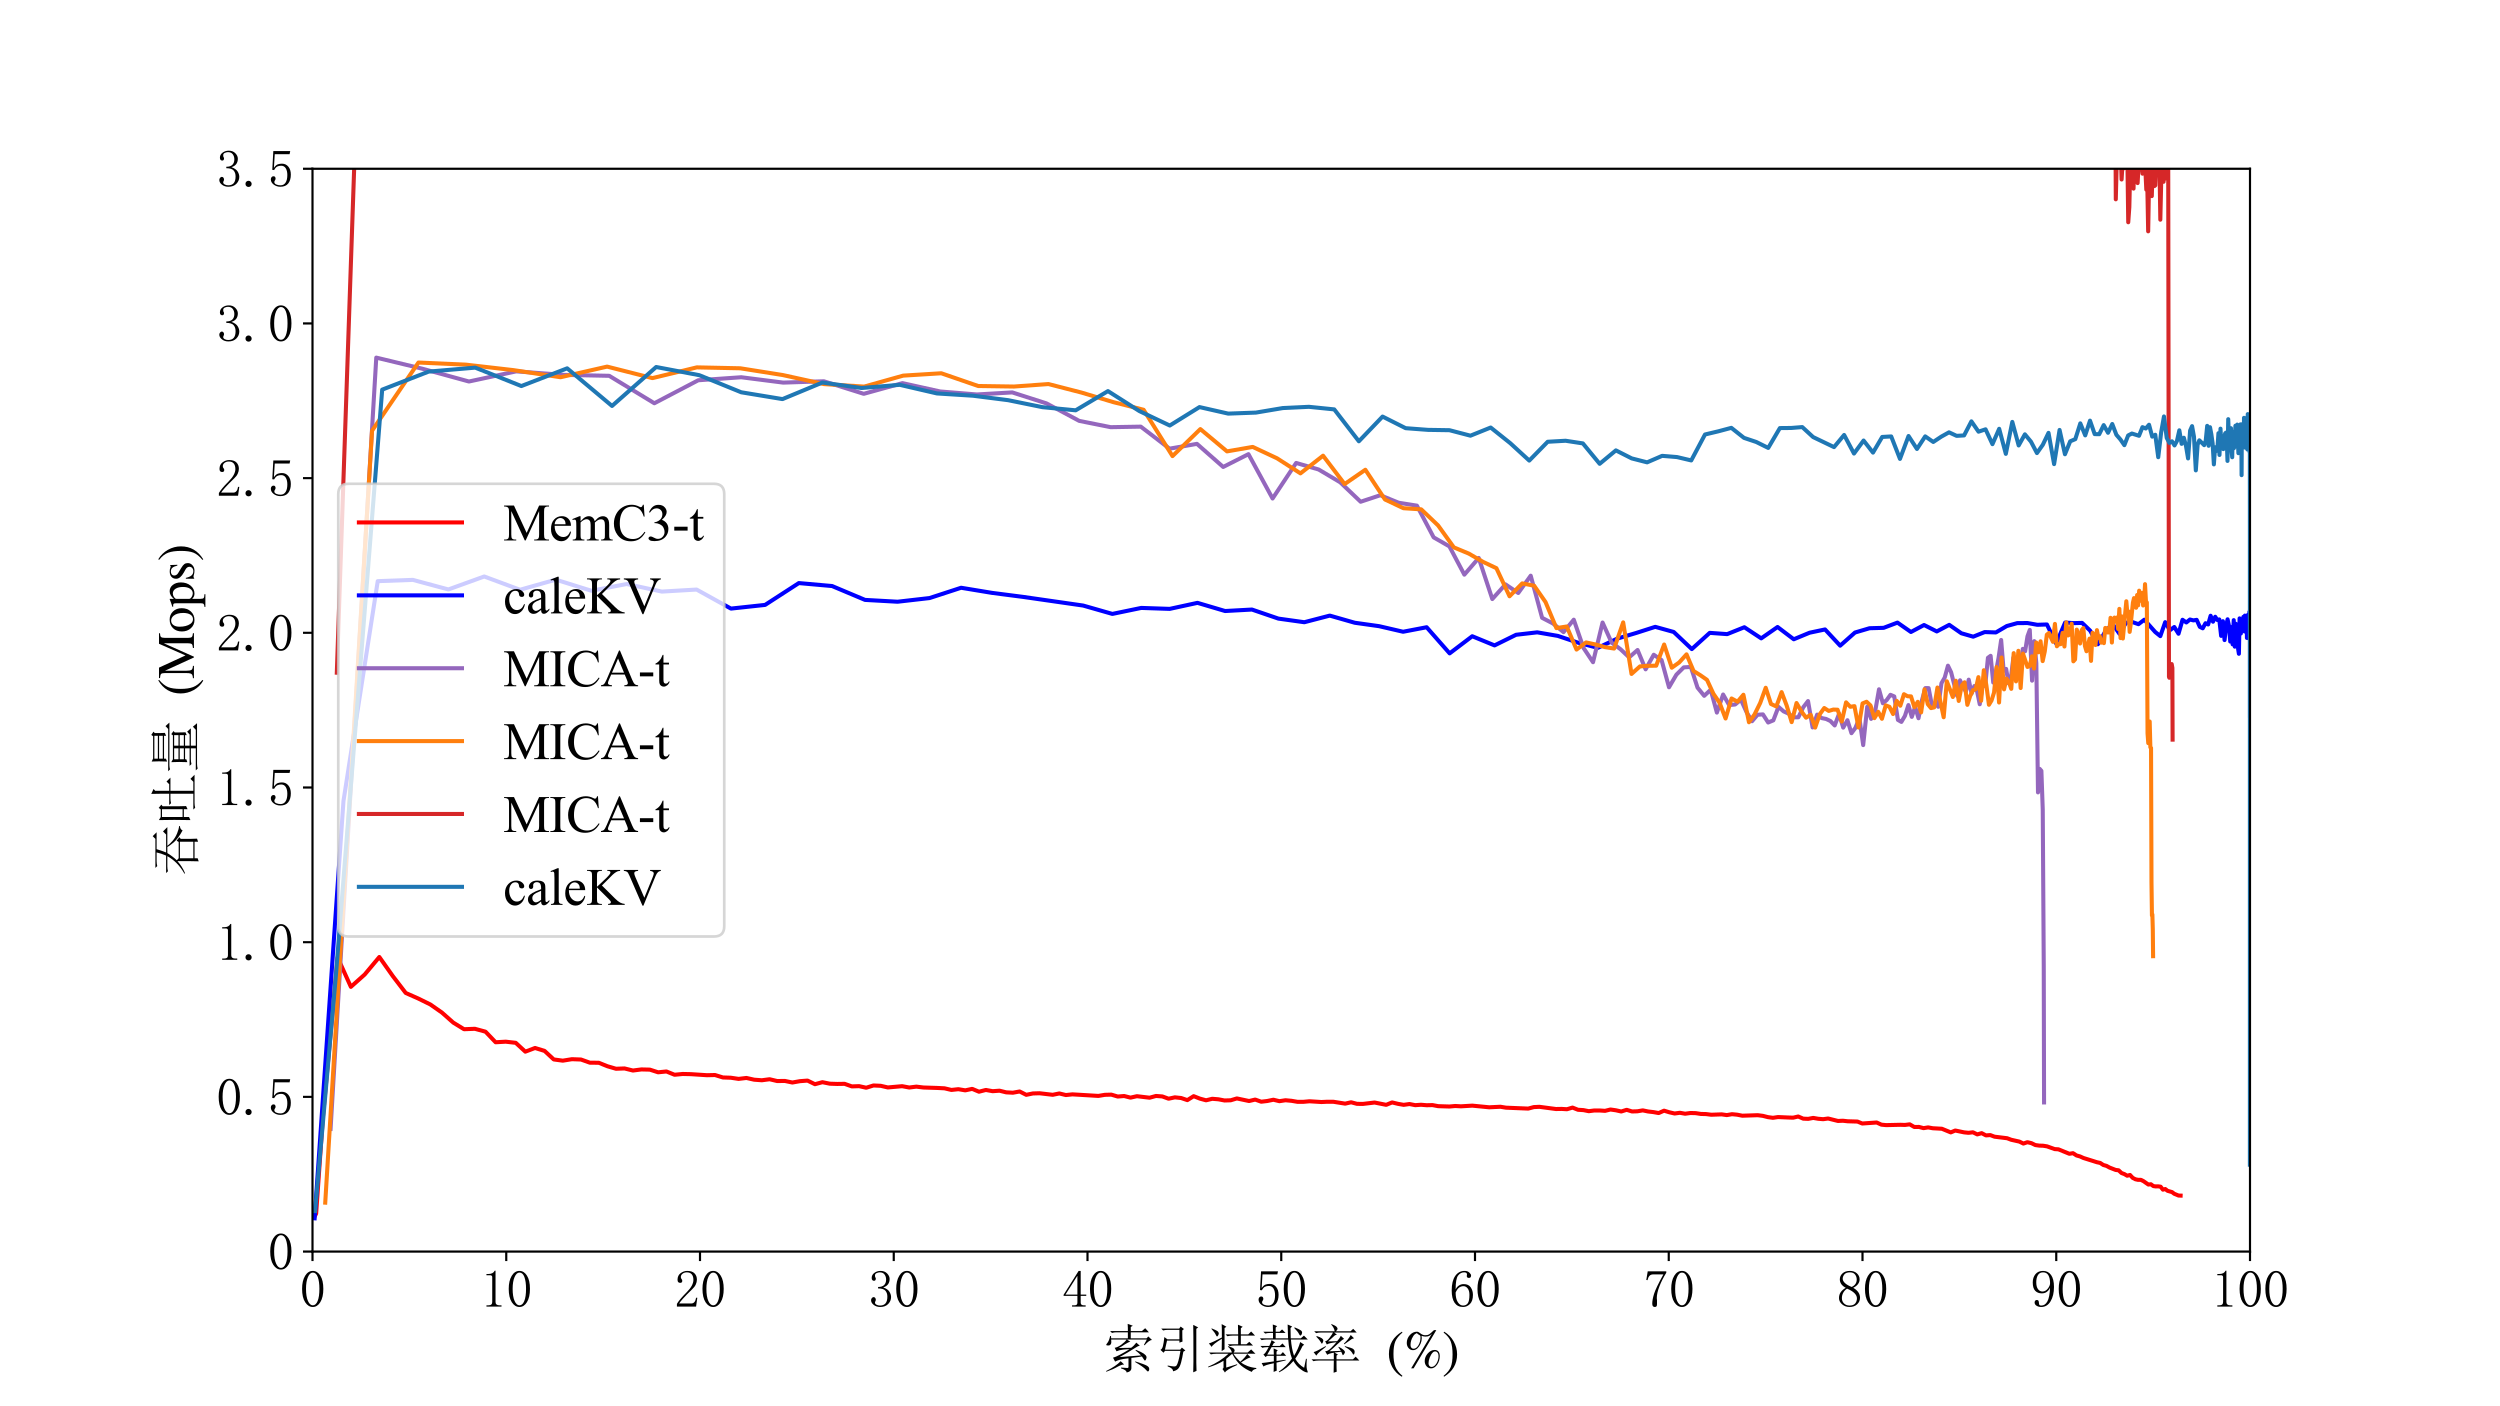 <?xml version="1.0" encoding="utf-8" standalone="no"?>
<!DOCTYPE svg PUBLIC "-//W3C//DTD SVG 1.1//EN"
  "http://www.w3.org/Graphics/SVG/1.1/DTD/svg11.dtd">
<svg xmlns:xlink="http://www.w3.org/1999/xlink" width="921.6pt" height="518.4pt" viewBox="0 0 921.6 518.4" xmlns="http://www.w3.org/2000/svg" version="1.1">
 <defs>
  <style type="text/css">*{stroke-linejoin: round; stroke-linecap: butt}</style>
 </defs>
 <g id="figure_1">
  <g id="patch_1">
   <path d="M 0 518.4 
L 921.6 518.4 
L 921.6 0 
L 0 0 
z
" style="fill: #ffffff"/>
  </g>
  <g id="axes_1">
   <g id="patch_2">
    <path d="M 115.2 461.376 
L 829.44 461.376 
L 829.44 62.208 
L 115.2 62.208 
z
" style="fill: #ffffff"/>
   </g>
   <g id="matplotlib.axis_1">
    <g id="xtick_1">
     <g id="line2d_1">
      <defs>
       <path id="m350d2501f4" d="M 0 0 
L 0 3.5 
" style="stroke: #000000; stroke-width: 0.8"/>
      </defs>
      <g>
       <use xlink:href="#m350d2501f4" x="115.2" y="461.376" style="stroke: #000000; stroke-width: 0.8"/>
      </g>
     </g>
     <g id="text_1">
      <!-- 0 -->
      <g transform="translate(110.45 481.958) scale(0.19 -0.19)">
       <defs>
        <path id="SimSun-30" d="M 1600 4225 
Q 1250 4225 1012 3687 
Q 775 3150 775 2250 
Q 775 1300 1012 775 
Q 1250 250 1600 250 
Q 1975 250 2187 775 
Q 2400 1300 2400 2250 
Q 2400 3150 2200 3687 
Q 2000 4225 1600 4225 
z
M 1600 50 
Q 1050 50 675 625 
Q 300 1200 300 2250 
Q 300 3225 662 3825 
Q 1025 4425 1600 4425 
Q 2150 4425 2512 3850 
Q 2875 3275 2875 2250 
Q 2875 1225 2512 637 
Q 2150 50 1600 50 
z
" transform="scale(0.016)"/>
       </defs>
       <use xlink:href="#SimSun-30"/>
      </g>
     </g>
    </g>
    <g id="xtick_2">
     <g id="line2d_2">
      <g>
       <use xlink:href="#m350d2501f4" x="186.624" y="461.376" style="stroke: #000000; stroke-width: 0.8"/>
      </g>
     </g>
     <g id="text_2">
      <!-- 10 -->
      <g transform="translate(177.124 481.958) scale(0.19 -0.19)">
       <defs>
        <path id="SimSun-31" d="M 1825 4450 
L 1825 650 
Q 1825 450 1950 350 
Q 2075 250 2300 250 
L 2550 250 
L 2550 100 
L 725 100 
L 725 250 
L 950 250 
Q 1200 250 1312 350 
Q 1425 450 1425 650 
L 1425 3675 
Q 1425 3775 1362 3837 
Q 1300 3900 1175 3900 
L 725 3900 
L 725 4050 
L 950 4050 
Q 1250 4050 1437 4150 
Q 1625 4250 1725 4450 
L 1825 4450 
z
" transform="scale(0.016)"/>
       </defs>
       <use xlink:href="#SimSun-31"/>
       <use xlink:href="#SimSun-30" x="50"/>
      </g>
     </g>
    </g>
    <g id="xtick_3">
     <g id="line2d_3">
      <g>
       <use xlink:href="#m350d2501f4" x="258.048" y="461.376" style="stroke: #000000; stroke-width: 0.8"/>
      </g>
     </g>
     <g id="text_3">
      <!-- 20 -->
      <g transform="translate(248.548 481.958) scale(0.19 -0.19)">
       <defs>
        <path id="SimSun-32" d="M 2325 3325 
Q 2325 3775 2125 4012 
Q 1925 4250 1525 4250 
Q 1225 4250 1012 4087 
Q 800 3925 800 3675 
Q 800 3525 900 3425 
Q 975 3325 975 3225 
Q 975 3100 912 3037 
Q 850 2975 725 2975 
Q 575 2975 487 3062 
Q 400 3150 400 3350 
Q 400 3875 775 4150 
Q 1150 4425 1575 4425 
Q 2175 4425 2462 4125 
Q 2750 3825 2750 3375 
Q 2750 3075 2612 2775 
Q 2475 2475 2175 2200 
Q 1450 1500 1062 1062 
Q 675 625 600 475 
L 2075 475 
Q 2300 475 2450 650 
Q 2600 825 2650 1175 
L 2800 1175 
L 2650 100 
L 325 100 
L 325 425 
Q 450 650 737 1000 
Q 1025 1350 1500 1825 
Q 1925 2250 2125 2625 
Q 2325 3000 2325 3325 
z
" transform="scale(0.016)"/>
       </defs>
       <use xlink:href="#SimSun-32"/>
       <use xlink:href="#SimSun-30" x="50"/>
      </g>
     </g>
    </g>
    <g id="xtick_4">
     <g id="line2d_4">
      <g>
       <use xlink:href="#m350d2501f4" x="329.472" y="461.376" style="stroke: #000000; stroke-width: 0.8"/>
      </g>
     </g>
     <g id="text_4">
      <!-- 30 -->
      <g transform="translate(319.972 481.958) scale(0.19 -0.19)">
       <defs>
        <path id="SimSun-33" d="M 2800 1250 
Q 2800 775 2450 412 
Q 2100 50 1475 50 
Q 1025 50 700 300 
Q 375 550 375 875 
Q 375 1025 475 1137 
Q 575 1250 675 1250 
Q 825 1250 887 1137 
Q 950 1025 950 950 
Q 950 825 900 750 
Q 850 650 850 575 
Q 850 425 1037 325 
Q 1225 225 1450 225 
Q 1900 225 2125 487 
Q 2350 750 2350 1300 
Q 2350 1750 2112 2025 
Q 1875 2300 1225 2300 
L 1225 2475 
Q 1725 2475 1962 2712 
Q 2200 2950 2200 3375 
Q 2200 3725 2012 3987 
Q 1825 4250 1425 4250 
Q 1250 4250 1050 4162 
Q 850 4075 850 3875 
Q 850 3675 900 3625 
Q 950 3575 950 3500 
Q 950 3375 900 3300 
Q 850 3225 725 3225 
Q 625 3225 537 3300 
Q 450 3375 450 3575 
Q 450 3950 775 4187 
Q 1100 4425 1525 4425 
Q 2025 4425 2325 4112 
Q 2625 3800 2625 3450 
Q 2625 3075 2437 2812 
Q 2250 2550 1850 2425 
Q 2400 2225 2600 1900 
Q 2800 1575 2800 1250 
z
" transform="scale(0.016)"/>
       </defs>
       <use xlink:href="#SimSun-33"/>
       <use xlink:href="#SimSun-30" x="50"/>
      </g>
     </g>
    </g>
    <g id="xtick_5">
     <g id="line2d_5">
      <g>
       <use xlink:href="#m350d2501f4" x="400.896" y="461.376" style="stroke: #000000; stroke-width: 0.8"/>
      </g>
     </g>
     <g id="text_5">
      <!-- 40 -->
      <g transform="translate(391.396 481.958) scale(0.19 -0.19)">
       <defs>
        <path id="SimSun-34" d="M 2300 575 
Q 2300 400 2400 325 
Q 2500 250 2675 250 
L 2900 250 
L 2900 100 
L 1250 100 
L 1250 250 
L 1525 250 
Q 1725 250 1812 325 
Q 1900 400 1900 575 
L 1900 1400 
L 225 1400 
L 225 1525 
L 2050 4425 
L 2300 4425 
L 2300 1550 
L 2975 1550 
L 2975 1400 
L 2300 1400 
L 2300 575 
z
M 1875 3800 
L 450 1550 
L 1900 1550 
L 1900 3800 
L 1875 3800 
z
" transform="scale(0.016)"/>
       </defs>
       <use xlink:href="#SimSun-34"/>
       <use xlink:href="#SimSun-30" x="50"/>
      </g>
     </g>
    </g>
    <g id="xtick_6">
     <g id="line2d_6">
      <g>
       <use xlink:href="#m350d2501f4" x="472.32" y="461.376" style="stroke: #000000; stroke-width: 0.8"/>
      </g>
     </g>
     <g id="text_6">
      <!-- 50 -->
      <g transform="translate(462.82 481.958) scale(0.19 -0.19)">
       <defs>
        <path id="SimSun-35" d="M 1725 2850 
Q 2200 2850 2500 2487 
Q 2800 2125 2800 1525 
Q 2800 850 2487 450 
Q 2175 50 1525 50 
Q 1075 50 725 312 
Q 375 575 375 950 
Q 375 1100 462 1212 
Q 550 1325 700 1325 
Q 850 1325 900 1225 
Q 950 1125 950 1050 
Q 950 900 875 825 
Q 800 725 800 625 
Q 800 425 1037 325 
Q 1275 225 1550 225 
Q 1950 225 2162 550 
Q 2375 875 2375 1475 
Q 2375 1975 2187 2287 
Q 2000 2600 1625 2600 
Q 1350 2600 1150 2500 
Q 950 2400 775 2075 
L 550 2100 
L 675 4375 
L 2725 4375 
L 2650 4000 
L 850 4000 
L 750 2350 
Q 1000 2700 1237 2775 
Q 1475 2850 1725 2850 
z
" transform="scale(0.016)"/>
       </defs>
       <use xlink:href="#SimSun-35"/>
       <use xlink:href="#SimSun-30" x="50"/>
      </g>
     </g>
    </g>
    <g id="xtick_7">
     <g id="line2d_7">
      <g>
       <use xlink:href="#m350d2501f4" x="543.744" y="461.376" style="stroke: #000000; stroke-width: 0.8"/>
      </g>
     </g>
     <g id="text_7">
      <!-- 60 -->
      <g transform="translate(534.244 481.958) scale(0.19 -0.19)">
       <defs>
        <path id="SimSun-36" d="M 775 1800 
Q 775 1050 1037 637 
Q 1300 225 1675 225 
Q 2050 225 2250 500 
Q 2450 775 2450 1525 
Q 2450 2025 2237 2300 
Q 2025 2575 1725 2575 
Q 1450 2575 1212 2412 
Q 975 2250 775 1800 
z
M 1750 2825 
Q 2350 2825 2612 2425 
Q 2875 2025 2875 1525 
Q 2875 775 2512 412 
Q 2150 50 1675 50 
Q 1000 50 650 562 
Q 300 1075 300 2050 
Q 300 3200 725 3812 
Q 1150 4425 1875 4425 
Q 2225 4425 2437 4225 
Q 2650 4025 2650 3875 
Q 2650 3725 2587 3650 
Q 2525 3575 2375 3575 
Q 2250 3575 2187 3637 
Q 2125 3700 2125 3825 
Q 2125 3875 2150 3925 
Q 2150 3975 2150 4025 
Q 2150 4125 2075 4187 
Q 2000 4250 1800 4250 
Q 1375 4250 1075 3862 
Q 775 3475 775 2175 
Q 925 2500 1187 2662 
Q 1450 2825 1750 2825 
z
" transform="scale(0.016)"/>
       </defs>
       <use xlink:href="#SimSun-36"/>
       <use xlink:href="#SimSun-30" x="50"/>
      </g>
     </g>
    </g>
    <g id="xtick_8">
     <g id="line2d_8">
      <g>
       <use xlink:href="#m350d2501f4" x="615.168" y="461.376" style="stroke: #000000; stroke-width: 0.8"/>
      </g>
     </g>
     <g id="text_8">
      <!-- 70 -->
      <g transform="translate(605.668 481.958) scale(0.19 -0.19)">
       <defs>
        <path id="SimSun-37" d="M 2825 4200 
Q 2300 3350 1987 2537 
Q 1675 1725 1675 1125 
Q 1675 1025 1700 850 
Q 1700 650 1700 400 
Q 1700 200 1637 125 
Q 1575 50 1425 50 
Q 1300 50 1212 137 
Q 1125 225 1125 450 
Q 1125 925 1337 1625 
Q 1550 2325 2475 4000 
L 1225 4000 
Q 950 4000 787 3825 
Q 625 3650 550 3300 
L 400 3325 
L 575 4375 
L 2825 4375 
L 2825 4200 
z
" transform="scale(0.016)"/>
       </defs>
       <use xlink:href="#SimSun-37"/>
       <use xlink:href="#SimSun-30" x="50"/>
      </g>
     </g>
    </g>
    <g id="xtick_9">
     <g id="line2d_9">
      <g>
       <use xlink:href="#m350d2501f4" x="686.592" y="461.376" style="stroke: #000000; stroke-width: 0.8"/>
      </g>
     </g>
     <g id="text_9">
      <!-- 80 -->
      <g transform="translate(677.092 481.958) scale(0.19 -0.19)">
       <defs>
        <path id="SimSun-38" d="M 625 1125 
Q 625 725 887 475 
Q 1150 225 1550 225 
Q 2025 225 2237 475 
Q 2450 725 2450 1100 
Q 2450 1425 2150 1725 
Q 1850 2025 1250 2275 
Q 950 2075 787 1775 
Q 625 1475 625 1125 
z
M 2825 1175 
Q 2825 700 2475 375 
Q 2125 50 1550 50 
Q 1025 50 650 375 
Q 275 700 275 1125 
Q 275 1550 487 1850 
Q 700 2150 1100 2375 
Q 750 2550 562 2812 
Q 375 3075 375 3400 
Q 375 3825 700 4125 
Q 1025 4425 1600 4425 
Q 2125 4425 2450 4125 
Q 2775 3825 2775 3400 
Q 2775 3100 2587 2837 
Q 2400 2575 2000 2375 
Q 2425 2125 2625 1825 
Q 2825 1525 2825 1175 
z
M 2425 3375 
Q 2425 3725 2225 3987 
Q 2025 4250 1600 4250 
Q 1125 4250 925 4000 
Q 725 3750 725 3475 
Q 725 3200 1012 2937 
Q 1300 2675 1825 2475 
Q 2125 2625 2275 2850 
Q 2425 3075 2425 3375 
z
" transform="scale(0.016)"/>
       </defs>
       <use xlink:href="#SimSun-38"/>
       <use xlink:href="#SimSun-30" x="50"/>
      </g>
     </g>
    </g>
    <g id="xtick_10">
     <g id="line2d_10">
      <g>
       <use xlink:href="#m350d2501f4" x="758.016" y="461.376" style="stroke: #000000; stroke-width: 0.8"/>
      </g>
     </g>
     <g id="text_10">
      <!-- 90 -->
      <g transform="translate(748.516 481.958) scale(0.19 -0.19)">
       <defs>
        <path id="SimSun-39" d="M 700 3050 
Q 700 2500 912 2212 
Q 1125 1925 1450 1925 
Q 1825 1925 2100 2275 
Q 2375 2625 2375 2925 
Q 2375 3525 2175 3887 
Q 1975 4250 1525 4250 
Q 1100 4250 900 3912 
Q 700 3575 700 3050 
z
M 1375 1700 
Q 875 1700 575 2012 
Q 275 2325 275 3025 
Q 275 3625 600 4025 
Q 925 4425 1525 4425 
Q 2150 4425 2500 3925 
Q 2850 3425 2850 2475 
Q 2850 1425 2437 737 
Q 2025 50 1300 50 
Q 975 50 737 200 
Q 500 350 500 600 
Q 500 700 562 800 
Q 625 900 775 900 
Q 925 900 975 787 
Q 1025 675 1025 525 
Q 1025 425 1050 362 
Q 1075 300 1100 275 
Q 1125 250 1187 237 
Q 1250 225 1325 225 
Q 1775 225 2050 725 
Q 2325 1225 2375 2400 
Q 2250 2100 2000 1900 
Q 1750 1700 1375 1700 
z
" transform="scale(0.016)"/>
       </defs>
       <use xlink:href="#SimSun-39"/>
       <use xlink:href="#SimSun-30" x="50"/>
      </g>
     </g>
    </g>
    <g id="xtick_11">
     <g id="line2d_11">
      <g>
       <use xlink:href="#m350d2501f4" x="829.44" y="461.376" style="stroke: #000000; stroke-width: 0.8"/>
      </g>
     </g>
     <g id="text_11">
      <!-- 100 -->
      <g transform="translate(815.19 481.958) scale(0.19 -0.19)">
       <use xlink:href="#SimSun-31"/>
       <use xlink:href="#SimSun-30" x="50"/>
       <use xlink:href="#SimSun-30" x="100"/>
      </g>
     </g>
    </g>
    <g id="text_12">
     <!-- 索引装载率 $\mathrm{(\%)}$ -->
     <g transform="translate(406.58 504.177) scale(0.19 -0.19)">
      <defs>
       <path id="SimSun-7d22" d="M 4725 1325 
Q 4375 1250 3450 1150 
L 3450 -50 
Q 3475 -500 2875 -625 
Q 2875 -325 2200 -125 
L 2200 -25 
Q 2850 -75 2987 -75 
Q 3125 -75 3100 175 
L 3100 1100 
Q 2400 1025 2050 925 
Q 1700 825 1475 700 
L 1225 1175 
Q 1525 1250 2050 1525 
Q 2575 1800 3225 2200 
Q 2900 2200 2437 2150 
Q 1975 2100 1650 1950 
L 1425 2375 
Q 1775 2425 2212 2737 
Q 2650 3050 2875 3375 
L 1000 3375 
Q 1050 3000 975 2850 
Q 900 2700 800 2675 
Q 700 2650 625 2650 
Q 525 2650 462 2675 
Q 400 2700 400 2725 
Q 400 2800 550 2975 
Q 750 3225 875 3800 
L 975 3800 
L 1000 3525 
L 3025 3525 
L 3025 4250 
L 1575 4250 
Q 1375 4250 1100 4175 
L 875 4400 
L 3025 4400 
L 3025 4775 
Q 3025 5025 3000 5275 
L 3625 5050 
L 3375 4900 
L 3375 4400 
L 4725 4400 
L 5125 4750 
L 5575 4250 
L 3375 4250 
L 3375 3525 
L 5300 3525 
L 5500 3750 
L 5950 3325 
Q 5600 3300 5050 2675 
L 4975 2725 
L 5325 3375 
L 2925 3375 
L 3325 3100 
Q 3100 3075 2675 2800 
Q 2250 2500 1925 2350 
L 3425 2375 
Q 3775 2625 4050 3000 
L 4475 2625 
Q 4250 2600 3850 2325 
Q 3425 2050 2975 1787 
Q 2525 1525 2025 1250 
L 4625 1450 
Q 4275 1825 3950 2050 
L 4000 2125 
Q 4700 1850 4962 1662 
Q 5225 1475 5275 1312 
Q 5325 1150 5212 937 
Q 5100 725 4987 925 
Q 4875 1125 4725 1325 
z
M 3925 725 
Q 5025 375 5312 212 
Q 5600 50 5612 -150 
Q 5625 -350 5562 -425 
Q 5500 -500 5475 -500 
Q 5375 -500 5200 -275 
Q 4925 50 3900 650 
L 3925 725 
z
M 2150 750 
L 2575 350 
Q 2275 350 1775 75 
Q 1275 -225 425 -525 
L 375 -450 
Q 1600 150 2150 750 
z
" transform="scale(0.016)"/>
       <path id="SimSun-5f15" d="M 5075 4675 
L 5075 575 
Q 5075 100 5100 -425 
L 4700 -600 
Q 4725 175 4725 725 
Q 4725 4575 4700 5150 
L 5300 4850 
L 5075 4675 
z
M 3375 4475 
Q 3375 3475 3400 3125 
L 3025 3000 
L 3025 3250 
L 1525 3250 
L 1275 2150 
L 3125 2150 
L 3325 2400 
L 3750 2050 
L 3500 1900 
Q 3375 1125 3225 575 
Q 3075 25 2850 -187 
Q 2625 -400 2250 -475 
Q 2275 -125 1600 125 
L 1600 225 
Q 2125 125 2350 112 
Q 2575 100 2675 225 
Q 2775 350 2900 787 
Q 3025 1225 3150 2000 
L 1275 2000 
L 1100 1775 
L 725 2125 
Q 925 2200 1025 2575 
Q 1125 2950 1200 3675 
L 1575 3400 
L 3025 3400 
L 3025 4550 
L 1650 4550 
Q 1325 4550 1050 4475 
L 825 4700 
L 3000 4700 
L 3175 4950 
L 3575 4650 
L 3375 4475 
z
" transform="scale(0.016)"/>
       <path id="SimSun-88c5" d="M 700 4725 
Q 1375 4450 1462 4325 
Q 1550 4200 1550 4125 
Q 1550 4025 1475 3887 
Q 1400 3750 1350 3750 
Q 1275 3750 1200 3925 
Q 1075 4225 650 4675 
L 700 4725 
z
M 2250 4775 
L 2250 2200 
L 1900 1975 
Q 1925 2600 1925 3475 
Q 1400 3150 1062 2887 
Q 725 2625 700 2475 
L 350 2900 
Q 775 3025 1925 3625 
Q 1925 4900 1900 5250 
L 2475 4925 
L 2250 4775 
z
M 2375 4000 
L 3900 4000 
Q 3900 4850 3875 5175 
L 4450 4925 
L 4225 4750 
L 4225 4000 
L 5125 4000 
L 5475 4350 
L 5950 3850 
L 4225 3850 
L 4225 2800 
L 4900 2800 
L 5250 3100 
L 5700 2650 
L 3475 2650 
Q 3150 2650 2875 2575 
L 2650 2800 
L 3900 2800 
L 3900 3850 
L 3200 3850 
Q 2875 3850 2600 3775 
L 2375 4000 
z
M 3125 1800 
Q 3125 2100 2650 2525 
L 2700 2575 
Q 3300 2375 3387 2250 
Q 3475 2125 3475 2050 
Q 3475 1950 3350 1800 
L 5050 1800 
L 5475 2175 
L 6000 1650 
L 3325 1650 
Q 3600 1225 4150 675 
Q 4775 1225 5000 1625 
L 5425 1200 
Q 5225 1175 4987 1050 
Q 4750 925 4250 600 
Q 4550 350 5037 162 
Q 5525 -25 6100 -75 
L 6100 -175 
Q 5675 -250 5550 -550 
Q 4825 -250 4262 212 
Q 3700 675 3175 1650 
Q 2825 1325 2450 1025 
L 2450 -25 
L 3750 375 
L 3800 300 
Q 2450 -300 2300 -625 
L 2000 -200 
Q 2150 -75 2125 75 
L 2125 800 
Q 1325 300 275 0 
L 250 75 
Q 1725 700 2725 1650 
L 1200 1650 
Q 875 1650 600 1575 
L 375 1800 
L 3125 1800 
z
" transform="scale(0.016)"/>
       <path id="SimSun-8f7d" d="M 1850 5200 
L 2375 5000 
L 2200 4825 
L 2200 4325 
L 2675 4325 
L 2975 4600 
L 3400 4175 
L 2200 4175 
L 2200 3525 
L 3700 3525 
Q 3675 4525 3650 5200 
L 4200 4950 
L 4000 4775 
Q 4000 3950 4025 3525 
L 5250 3525 
L 5625 3850 
L 6100 3375 
L 4050 3375 
Q 4125 2300 4425 1400 
Q 4925 2200 5175 3075 
L 5650 2750 
L 5450 2575 
Q 5075 1775 4575 1050 
Q 4950 350 5650 -50 
L 5875 1050 
L 5975 1025 
Q 5925 350 5950 25 
Q 5975 -300 6075 -500 
Q 6125 -625 6025 -625 
Q 5975 -625 5775 -562 
Q 5575 -500 5125 -150 
Q 4675 200 4350 775 
Q 3575 -125 2625 -600 
L 2575 -525 
Q 3575 175 4175 1075 
Q 3825 1950 3725 3375 
L 1100 3375 
Q 775 3375 500 3300 
L 275 3525 
L 1875 3525 
L 1875 4175 
L 1525 4175 
Q 1200 4175 925 4100 
L 700 4325 
L 1875 4325 
Q 1875 4800 1850 5200 
z
M 4500 4850 
Q 5000 4650 5212 4512 
Q 5425 4375 5400 4187 
Q 5375 4000 5300 3925 
Q 5225 3850 5200 3850 
Q 5125 3850 5025 4050 
Q 4900 4325 4450 4775 
L 4500 4850 
z
M 500 525 
Q 850 550 1975 725 
L 1975 1400 
L 1150 1400 
L 975 1250 
L 700 1575 
Q 900 1575 1350 2450 
L 1150 2450 
Q 850 2450 575 2375 
L 350 2600 
L 1425 2600 
Q 1625 3025 1700 3300 
L 2150 3025 
L 1975 2950 
Q 1900 2850 1775 2600 
L 2700 2600 
L 3025 2900 
L 3425 2450 
L 1700 2450 
L 1175 1550 
L 1975 1550 
Q 1975 1925 1950 2300 
L 2450 2075 
L 2300 1900 
L 2300 1550 
L 2800 1550 
L 3075 1850 
L 3475 1400 
L 2300 1400 
L 2300 775 
L 3400 925 
L 3425 850 
L 2300 575 
Q 2300 -50 2325 -400 
L 1950 -550 
Q 1975 225 1975 500 
Q 850 275 725 100 
L 500 525 
z
" transform="scale(0.016)"/>
       <path id="SimSun-7387" d="M 875 3725 
L 925 3800 
Q 1375 3650 1550 3525 
Q 1725 3400 1725 3250 
Q 1725 3175 1662 3025 
Q 1600 2875 1550 2875 
Q 1500 2875 1425 3050 
Q 1275 3325 875 3725 
z
M 550 1850 
Q 875 1925 2000 2575 
L 2050 2500 
Q 1675 2225 1337 1937 
Q 1000 1650 875 1425 
L 550 1850 
z
M 5200 3450 
Q 4800 3150 4275 2800 
L 4225 2875 
Q 4775 3400 5050 3925 
L 5450 3525 
L 5200 3450 
z
M 4325 2500 
L 4350 2575 
Q 5225 2350 5375 2212 
Q 5525 2075 5525 1900 
Q 5525 1775 5487 1662 
Q 5450 1550 5400 1550 
Q 5325 1550 5200 1800 
Q 4975 2150 4325 2500 
z
M 3150 3900 
Q 2500 3300 2300 3150 
Q 2800 3150 3400 3175 
Q 3700 3500 3850 3825 
L 4250 3450 
Q 4050 3400 3450 2825 
Q 2850 2250 2475 1950 
Q 3150 1975 3850 2000 
Q 3750 2175 3550 2450 
L 3600 2500 
Q 4050 2250 4200 2100 
Q 4350 1950 4350 1850 
Q 4350 1775 4250 1625 
Q 4150 1475 4100 1475 
Q 4075 1475 4050 1550 
Q 4000 1700 3900 1900 
Q 3650 1875 3075 1800 
L 3500 1550 
L 3325 1425 
L 3325 975 
L 5325 975 
L 5650 1300 
L 6100 825 
L 3325 825 
Q 3325 -275 3350 -525 
L 2975 -650 
Q 3000 0 3000 825 
L 1125 825 
Q 800 825 525 750 
L 300 975 
L 3000 975 
L 3000 1775 
Q 2450 1700 2200 1525 
L 1950 1950 
Q 2275 1950 2675 2350 
Q 3075 2750 3325 3050 
Q 2400 2950 2150 2775 
L 1950 3175 
Q 2150 3150 2475 3575 
Q 2800 4000 2900 4225 
L 1450 4225 
Q 1125 4225 850 4150 
L 625 4375 
L 3100 4375 
Q 3050 4800 2675 5200 
L 2725 5250 
Q 3225 5050 3337 4912 
Q 3450 4775 3450 4700 
Q 3450 4550 3250 4375 
L 5025 4375 
L 5350 4675 
L 5775 4225 
L 3050 4225 
L 3375 3950 
L 3150 3900 
z
" transform="scale(0.016)"/>
       <path id="SimSun-20" d="M 0 0 
Q 0 0 0 0 
z
" transform="scale(0.016)"/>
       <path id="STIXGeneral-Regular-28" d="M 1946 -1030 
L 1869 -1133 
Q 1126 -710 716 32 
Q 307 774 307 1613 
Q 307 3386 1888 4326 
L 1946 4224 
Q 1293 3667 1075 3126 
Q 858 2586 858 1632 
Q 858 685 1082 96 
Q 1306 -493 1946 -1030 
z
" transform="scale(0.016)"/>
       <path id="STIXGeneral-Regular-25" d="M 4390 1363 
Q 4390 781 4070 329 
Q 3750 -122 3341 -122 
Q 3014 -122 2790 134 
Q 2566 390 2566 762 
Q 2566 1274 2940 1693 
Q 3315 2112 3776 2112 
Q 4070 2112 4230 1917 
Q 4390 1722 4390 1363 
z
M 4243 1376 
Q 4243 1626 4131 1779 
Q 4019 1933 3840 1933 
Q 3654 1933 3526 1786 
Q 3315 1562 3171 1187 
Q 3027 813 3027 486 
Q 3027 301 3129 176 
Q 3232 51 3386 51 
Q 3718 51 3980 457 
Q 4243 864 4243 1376 
z
M 3974 4518 
L 1222 -115 
L 922 -115 
L 3443 4096 
Q 3264 3891 3094 3811 
Q 2925 3731 2669 3731 
Q 2445 3731 2182 3821 
Q 2208 3674 2208 3539 
Q 2208 3206 2067 2873 
Q 1926 2541 1696 2323 
Q 1453 2086 1146 2086 
Q 826 2086 608 2339 
Q 390 2592 390 2963 
Q 390 3507 761 3916 
Q 1133 4326 1626 4326 
Q 1792 4326 2010 4147 
Q 2310 3898 2624 3898 
Q 2918 3898 3084 3994 
Q 3251 4090 3693 4518 
L 3974 4518 
z
M 2054 3642 
Q 2054 3782 2025 3833 
Q 1997 3885 1894 3936 
Q 1747 4006 1613 4154 
Q 1414 4058 1331 3984 
Q 1248 3910 1152 3750 
Q 845 3264 845 2707 
Q 845 2509 944 2384 
Q 1043 2259 1210 2259 
Q 1549 2259 1801 2675 
Q 2054 3091 2054 3642 
z
" transform="scale(0.016)"/>
       <path id="STIXGeneral-Regular-29" d="M 186 4224 
L 262 4326 
Q 992 3891 1408 3148 
Q 1824 2406 1824 1581 
Q 1824 -166 243 -1133 
L 186 -1030 
Q 845 -486 1059 54 
Q 1274 595 1274 1562 
Q 1274 2534 1059 3120 
Q 845 3706 186 4224 
z
" transform="scale(0.016)"/>
      </defs>
      <use xlink:href="#SimSun-7d22" transform="translate(0 0.578)"/>
      <use xlink:href="#SimSun-5f15" transform="translate(100 0.578)"/>
      <use xlink:href="#SimSun-88c5" transform="translate(200 0.578)"/>
      <use xlink:href="#SimSun-8f7d" transform="translate(300 0.578)"/>
      <use xlink:href="#SimSun-7387" transform="translate(400 0.578)"/>
      <use xlink:href="#SimSun-20" transform="translate(500 0.578)"/>
      <use xlink:href="#STIXGeneral-Regular-28" transform="translate(550 0.578)"/>
      <use xlink:href="#STIXGeneral-Regular-25" transform="translate(583.3 0.578)"/>
      <use xlink:href="#STIXGeneral-Regular-29" transform="translate(658 0.578)"/>
     </g>
    </g>
   </g>
   <g id="matplotlib.axis_2">
    <g id="ytick_1">
     <g id="line2d_12">
      <defs>
       <path id="mc811a1f728" d="M 0 0 
L -3.5 0 
" style="stroke: #000000; stroke-width: 0.8"/>
      </defs>
      <g>
       <use xlink:href="#mc811a1f728" x="115.2" y="461.376" style="stroke: #000000; stroke-width: 0.8"/>
      </g>
     </g>
     <g id="text_13">
      <!-- 0 -->
      <g transform="translate(98.7 468.167) scale(0.19 -0.19)">
       <use xlink:href="#SimSun-30"/>
      </g>
     </g>
    </g>
    <g id="ytick_2">
     <g id="line2d_13">
      <g>
       <use xlink:href="#mc811a1f728" x="115.2" y="404.352" style="stroke: #000000; stroke-width: 0.8"/>
      </g>
     </g>
     <g id="text_14">
      <!-- 0.5 -->
      <g transform="translate(79.7 411.143) scale(0.19 -0.19)">
       <defs>
        <path id="SimSun-2e" d="M 800 25 
Q 650 25 537 125 
Q 425 225 425 400 
Q 425 575 537 675 
Q 650 775 800 775 
Q 950 775 1062 662 
Q 1175 550 1175 400 
Q 1175 225 1062 125 
Q 950 25 800 25 
z
" transform="scale(0.016)"/>
       </defs>
       <use xlink:href="#SimSun-30"/>
       <use xlink:href="#SimSun-2e" x="50"/>
       <use xlink:href="#SimSun-35" x="100"/>
      </g>
     </g>
    </g>
    <g id="ytick_3">
     <g id="line2d_14">
      <g>
       <use xlink:href="#mc811a1f728" x="115.2" y="347.328" style="stroke: #000000; stroke-width: 0.8"/>
      </g>
     </g>
     <g id="text_15">
      <!-- 1.0 -->
      <g transform="translate(79.7 354.119) scale(0.19 -0.19)">
       <use xlink:href="#SimSun-31"/>
       <use xlink:href="#SimSun-2e" x="50"/>
       <use xlink:href="#SimSun-30" x="100"/>
      </g>
     </g>
    </g>
    <g id="ytick_4">
     <g id="line2d_15">
      <g>
       <use xlink:href="#mc811a1f728" x="115.2" y="290.304" style="stroke: #000000; stroke-width: 0.8"/>
      </g>
     </g>
     <g id="text_16">
      <!-- 1.5 -->
      <g transform="translate(79.7 297.095) scale(0.19 -0.19)">
       <use xlink:href="#SimSun-31"/>
       <use xlink:href="#SimSun-2e" x="50"/>
       <use xlink:href="#SimSun-35" x="100"/>
      </g>
     </g>
    </g>
    <g id="ytick_5">
     <g id="line2d_16">
      <g>
       <use xlink:href="#mc811a1f728" x="115.2" y="233.28" style="stroke: #000000; stroke-width: 0.8"/>
      </g>
     </g>
     <g id="text_17">
      <!-- 2.0 -->
      <g transform="translate(79.7 240.071) scale(0.19 -0.19)">
       <use xlink:href="#SimSun-32"/>
       <use xlink:href="#SimSun-2e" x="50"/>
       <use xlink:href="#SimSun-30" x="100"/>
      </g>
     </g>
    </g>
    <g id="ytick_6">
     <g id="line2d_17">
      <g>
       <use xlink:href="#mc811a1f728" x="115.2" y="176.256" style="stroke: #000000; stroke-width: 0.8"/>
      </g>
     </g>
     <g id="text_18">
      <!-- 2.5 -->
      <g transform="translate(79.7 183.047) scale(0.19 -0.19)">
       <use xlink:href="#SimSun-32"/>
       <use xlink:href="#SimSun-2e" x="50"/>
       <use xlink:href="#SimSun-35" x="100"/>
      </g>
     </g>
    </g>
    <g id="ytick_7">
     <g id="line2d_18">
      <g>
       <use xlink:href="#mc811a1f728" x="115.2" y="119.232" style="stroke: #000000; stroke-width: 0.8"/>
      </g>
     </g>
     <g id="text_19">
      <!-- 3.0 -->
      <g transform="translate(79.7 126.023) scale(0.19 -0.19)">
       <use xlink:href="#SimSun-33"/>
       <use xlink:href="#SimSun-2e" x="50"/>
       <use xlink:href="#SimSun-30" x="100"/>
      </g>
     </g>
    </g>
    <g id="ytick_8">
     <g id="line2d_19">
      <g>
       <use xlink:href="#mc811a1f728" x="115.2" y="62.208" style="stroke: #000000; stroke-width: 0.8"/>
      </g>
     </g>
     <g id="text_20">
      <!-- 3.5 -->
      <g transform="translate(79.7 68.999) scale(0.19 -0.19)">
       <use xlink:href="#SimSun-33"/>
       <use xlink:href="#SimSun-2e" x="50"/>
       <use xlink:href="#SimSun-35" x="100"/>
      </g>
     </g>
    </g>
    <g id="text_21">
     <!-- 吞吐量 $\mathrm{(Mops)}$ -->
     <g transform="translate(71.52 323.067) rotate(-90) scale(0.19 -0.19)">
      <defs>
       <path id="SimSun-541e" d="M 2200 1700 
L 2200 75 
L 4200 75 
L 4200 1700 
L 2200 1700 
z
M 1025 4675 
L 4550 4675 
L 4875 5000 
L 5350 4525 
L 3300 4525 
Q 3150 4025 2900 3375 
L 5075 3375 
L 5450 3750 
L 5975 3225 
L 3700 3225 
Q 3925 2925 4312 2587 
Q 4700 2250 5225 2037 
Q 5750 1825 6100 1800 
L 6100 1700 
Q 5700 1675 5575 1375 
Q 4600 1900 4137 2437 
Q 3675 2975 3575 3225 
L 2825 3225 
Q 2425 2575 1950 2075 
L 2200 1850 
L 4175 1850 
L 4325 2100 
L 4750 1775 
L 4550 1600 
L 4550 375 
Q 4550 -50 4575 -375 
L 4200 -500 
L 4200 -75 
L 2200 -75 
L 2200 -450 
L 1825 -575 
Q 1850 175 1850 625 
L 1850 2000 
Q 1175 1400 375 1075 
L 325 1150 
Q 1075 1575 1600 2100 
Q 2125 2625 2450 3225 
L 1225 3225 
Q 900 3225 625 3150 
L 400 3375 
L 2525 3375 
Q 2800 4025 2900 4525 
L 1850 4525 
Q 1525 4525 1250 4450 
L 1025 4675 
z
" transform="scale(0.016)"/>
       <path id="SimSun-5410" d="M 3775 3000 
L 3775 3750 
Q 3775 4400 3750 5175 
L 4350 4900 
L 4125 4700 
L 4125 3000 
L 4925 3000 
L 5250 3325 
L 5725 2850 
L 4125 2850 
L 4125 75 
L 5225 75 
L 5575 425 
L 6075 -75 
L 2675 -75 
Q 2350 -75 2075 -150 
L 1850 75 
L 3775 75 
L 3775 2850 
L 3225 2850 
Q 2900 2850 2625 2775 
L 2400 3000 
L 3775 3000 
z
M 575 4250 
L 950 4025 
L 1875 4025 
L 2050 4275 
L 2450 3950 
L 2250 3800 
L 2250 1950 
Q 2250 1375 2275 950 
L 1900 775 
L 1900 1225 
L 950 1225 
L 950 600 
L 575 425 
Q 600 1075 600 2375 
Q 600 3675 575 4250 
z
M 950 3875 
L 950 1375 
L 1900 1375 
L 1900 3875 
L 950 3875 
z
" transform="scale(0.016)"/>
       <path id="SimSun-91cf" d="M 1700 2400 
L 1700 1875 
L 3025 1875 
L 3025 2400 
L 1700 2400 
z
M 3350 2400 
L 3350 1875 
L 4625 1875 
L 4625 2400 
L 3350 2400 
z
M 1700 1725 
L 1700 1225 
L 3025 1225 
L 3025 1725 
L 1700 1725 
z
M 3350 1725 
L 3350 1225 
L 4625 1225 
L 4625 1725 
L 3350 1725 
z
M 4950 2325 
Q 4950 1350 4975 1025 
L 4625 875 
L 4625 1075 
L 3350 1075 
L 3350 525 
L 4700 525 
L 5050 825 
L 5450 375 
L 3350 375 
L 3350 -225 
L 5275 -225 
L 5650 125 
L 6075 -375 
L 1175 -375 
Q 850 -375 575 -450 
L 350 -225 
L 3025 -225 
L 3025 375 
L 1725 375 
Q 1400 375 1125 300 
L 900 525 
L 3025 525 
L 3025 1075 
L 1700 1075 
L 1700 925 
L 1350 800 
Q 1375 1300 1375 1787 
Q 1375 2275 1350 2750 
L 1700 2550 
L 4600 2550 
L 4750 2750 
L 5125 2475 
L 4950 2325 
z
M 1775 4800 
L 1775 4375 
L 4550 4375 
L 4550 4800 
L 1775 4800 
z
M 1775 4225 
L 1775 3775 
L 4550 3775 
L 4550 4225 
L 1775 4225 
z
M 4875 4750 
Q 4875 3825 4900 3525 
L 4550 3375 
L 4550 3625 
L 1775 3625 
L 1775 3400 
L 1425 3250 
Q 1450 3650 1450 4262 
Q 1450 4875 1425 5125 
L 1800 4950 
L 4500 4950 
L 4650 5175 
L 5050 4900 
L 4875 4750 
z
M 250 3125 
L 5375 3125 
L 5725 3450 
L 6150 2975 
L 950 2975 
Q 750 2975 475 2900 
L 250 3125 
z
" transform="scale(0.016)"/>
       <path id="STIXGeneral-Regular-4d" d="M 5530 0 
L 3738 0 
L 3738 122 
Q 4115 147 4214 265 
Q 4314 384 4314 787 
L 4314 3661 
L 2682 0 
L 2592 0 
L 979 3514 
L 979 966 
Q 979 448 1088 294 
Q 1197 141 1574 122 
L 1574 0 
L 77 0 
L 77 122 
Q 358 141 480 205 
Q 602 269 650 432 
Q 698 595 698 966 
L 698 3514 
Q 698 3878 589 3984 
Q 480 4090 90 4115 
L 90 4237 
L 1357 4237 
L 2835 1024 
L 4250 4237 
L 5523 4237 
L 5523 4115 
Q 5178 4109 5072 3993 
Q 4966 3878 4966 3520 
L 4966 717 
Q 4966 378 5072 262 
Q 5178 147 5530 122 
L 5530 0 
z
" transform="scale(0.016)"/>
       <path id="STIXGeneral-Regular-6f" d="M 3008 1478 
Q 3008 806 2608 371 
Q 2208 -64 1568 -64 
Q 979 -64 582 368 
Q 186 800 186 1459 
Q 186 2125 582 2534 
Q 979 2944 1626 2944 
Q 2221 2944 2614 2537 
Q 3008 2131 3008 1478 
z
M 2432 1306 
Q 2432 2035 2112 2445 
Q 1856 2765 1504 2765 
Q 1171 2765 966 2493 
Q 762 2221 762 1747 
Q 762 928 1101 435 
Q 1318 115 1677 115 
Q 2029 115 2230 432 
Q 2432 749 2432 1306 
z
" transform="scale(0.016)"/>
       <path id="STIXGeneral-Regular-70" d="M 1018 2931 
L 1018 2438 
Q 1421 2944 1939 2944 
Q 2406 2944 2707 2560 
Q 3008 2176 3008 1581 
Q 3008 883 2621 409 
Q 2234 -64 1664 -64 
Q 1466 -64 1328 -6 
Q 1190 51 1018 211 
L 1018 -794 
Q 1018 -1094 1120 -1180 
Q 1222 -1267 1581 -1274 
L 1581 -1389 
L 32 -1389 
L 32 -1280 
Q 314 -1254 397 -1171 
Q 480 -1088 480 -838 
L 480 2157 
Q 480 2381 429 2451 
Q 378 2522 218 2522 
Q 115 2522 58 2515 
L 58 2618 
Q 506 2752 979 2944 
L 1018 2931 
z
M 1018 2138 
L 1018 563 
Q 1018 422 1238 281 
Q 1459 141 1683 141 
Q 2029 141 2243 467 
Q 2458 794 2458 1325 
Q 2458 1888 2243 2224 
Q 2029 2560 1670 2560 
Q 1446 2560 1232 2419 
Q 1018 2278 1018 2138 
z
" transform="scale(0.016)"/>
       <path id="STIXGeneral-Regular-73" d="M 998 1926 
L 1664 1523 
Q 1984 1331 2105 1164 
Q 2227 998 2227 736 
Q 2227 416 1961 176 
Q 1696 -64 1331 -64 
Q 1030 -64 864 -6 
Q 691 51 570 51 
Q 461 51 416 -26 
L 333 -26 
L 333 979 
L 435 979 
Q 538 512 730 294 
Q 922 77 1248 77 
Q 1485 77 1632 211 
Q 1779 346 1779 550 
Q 1779 845 1440 1030 
L 1094 1222 
Q 326 1651 326 2150 
Q 326 2522 566 2730 
Q 806 2938 1210 2938 
Q 1491 2938 1638 2867 
Q 1754 2816 1818 2816 
Q 1862 2816 1920 2880 
L 1990 2880 
L 2022 2010 
L 1926 2010 
Q 1818 2445 1654 2621 
Q 1491 2797 1203 2797 
Q 986 2797 854 2688 
Q 723 2579 723 2362 
Q 723 2253 796 2128 
Q 870 2003 998 1926 
z
" transform="scale(0.016)"/>
      </defs>
      <use xlink:href="#SimSun-541e" transform="translate(0 0.141)"/>
      <use xlink:href="#SimSun-5410" transform="translate(100 0.141)"/>
      <use xlink:href="#SimSun-91cf" transform="translate(200 0.141)"/>
      <use xlink:href="#SimSun-20" transform="translate(300 0.141)"/>
      <use xlink:href="#STIXGeneral-Regular-28" transform="translate(350 0.141)"/>
      <use xlink:href="#STIXGeneral-Regular-4d" transform="translate(383.3 0.141)"/>
      <use xlink:href="#STIXGeneral-Regular-6f" transform="translate(472.2 0.141)"/>
      <use xlink:href="#STIXGeneral-Regular-70" transform="translate(522.2 0.141)"/>
      <use xlink:href="#STIXGeneral-Regular-73" transform="translate(572.2 0.141)"/>
      <use xlink:href="#STIXGeneral-Regular-29" transform="translate(611.1 0.141)"/>
     </g>
    </g>
   </g>
   <g id="line2d_20">
    <path d="M 115.835 448.663 
L 116.538 447.404 
L 119.028 411.909 
L 124.469 352.989 
L 129.345 363.793 
L 134.434 359.251 
L 139.835 352.79 
L 144.862 359.909 
L 149.571 366.051 
L 154.168 368.084 
L 158.643 370.287 
L 162.953 373.31 
L 167.072 376.96 
L 171.064 379.412 
L 175.052 379.254 
L 178.98 380.321 
L 182.702 384.218 
L 186.428 384.006 
L 190.122 384.425 
L 193.654 387.684 
L 197.242 386.328 
L 200.766 387.417 
L 204.135 390.555 
L 207.473 391.003 
L 210.828 390.461 
L 214.172 390.583 
L 217.452 391.749 
L 220.723 391.776 
L 223.925 393.063 
L 227.076 393.985 
L 230.224 393.873 
L 233.332 394.639 
L 236.449 394.236 
L 239.555 394.309 
L 242.606 395.293 
L 245.668 394.987 
L 248.669 396.196 
L 251.675 395.912 
L 254.672 395.977 
L 260.614 396.366 
L 263.575 396.296 
L 266.494 397.195 
L 269.397 397.295 
L 272.273 397.722 
L 275.159 397.38 
L 278.011 398.017 
L 280.849 398.228 
L 283.696 397.852 
L 286.509 398.518 
L 289.315 398.475 
L 292.094 399.058 
L 294.886 398.563 
L 297.685 398.348 
L 300.418 399.679 
L 303.181 398.94 
L 305.911 399.494 
L 308.63 399.585 
L 311.344 399.544 
L 314.018 400.487 
L 316.687 400.399 
L 319.326 400.979 
L 321.996 400.15 
L 324.657 400.27 
L 327.287 400.877 
L 332.562 400.411 
L 335.182 400.9 
L 337.804 400.578 
L 340.407 400.897 
L 345.599 401.064 
L 348.18 401.197 
L 350.731 401.796 
L 353.292 401.518 
L 355.83 401.946 
L 358.387 401.402 
L 360.894 402.447 
L 363.423 401.803 
L 365.932 402.255 
L 368.445 402.074 
L 370.921 402.683 
L 373.395 402.816 
L 375.882 402.363 
L 378.315 403.596 
L 380.768 403.093 
L 383.217 403.019 
L 388.07 403.586 
L 390.506 403.093 
L 392.914 403.677 
L 395.331 403.425 
L 402.518 403.854 
L 404.899 403.999 
L 407.29 403.598 
L 409.68 403.528 
L 412.042 404.224 
L 414.407 404.036 
L 416.75 404.632 
L 419.108 404.103 
L 423.785 404.661 
L 426.137 404.017 
L 428.481 404.19 
L 430.786 405.029 
L 433.109 404.526 
L 435.422 404.775 
L 437.701 405.552 
L 440.034 404.091 
L 442.329 404.998 
L 444.595 405.615 
L 446.884 405.061 
L 449.159 405.247 
L 451.413 405.681 
L 453.673 405.61 
L 455.955 404.928 
L 460.456 405.88 
L 462.716 405.349 
L 464.939 406.133 
L 467.168 405.873 
L 469.417 405.406 
L 471.641 405.94 
L 473.881 405.597 
L 476.106 405.804 
L 478.317 406.179 
L 480.525 406.173 
L 482.737 405.973 
L 487.138 406.251 
L 489.34 406.145 
L 491.537 406.156 
L 495.886 406.844 
L 498.068 406.346 
L 500.228 406.916 
L 502.386 406.954 
L 506.72 406.435 
L 511.009 407.286 
L 513.182 406.397 
L 515.327 406.917 
L 517.454 407.288 
L 519.593 406.991 
L 521.711 407.407 
L 523.837 407.259 
L 525.95 407.43 
L 528.069 407.381 
L 530.167 407.776 
L 534.358 407.904 
L 536.464 407.715 
L 538.554 407.836 
L 542.748 407.583 
L 548.975 408.194 
L 553.115 407.995 
L 555.176 408.335 
L 563.356 408.67 
L 565.423 408.118 
L 567.488 408.018 
L 573.599 408.83 
L 575.627 408.791 
L 577.651 408.907 
L 579.697 408.302 
L 581.707 409.106 
L 583.71 409.233 
L 585.695 409.629 
L 587.693 409.37 
L 589.691 409.367 
L 591.681 409.501 
L 593.688 409.01 
L 595.681 409.297 
L 597.658 409.74 
L 599.657 409.121 
L 601.632 409.727 
L 603.604 409.669 
L 605.586 409.329 
L 607.556 409.738 
L 609.515 409.963 
L 611.46 410.314 
L 613.435 409.44 
L 615.394 410.036 
L 617.329 410.48 
L 619.275 410.219 
L 621.21 410.563 
L 623.154 410.298 
L 625.087 410.35 
L 627.012 410.645 
L 628.932 410.694 
L 630.846 410.939 
L 634.673 410.799 
L 636.574 411.067 
L 638.485 410.737 
L 640.391 410.922 
L 642.284 411.293 
L 647.964 411.106 
L 649.853 411.348 
L 651.722 411.82 
L 653.58 412.073 
L 655.449 411.792 
L 659.169 411.957 
L 661.023 412.019 
L 662.896 411.586 
L 664.738 412.382 
L 666.577 412.458 
L 668.425 412.108 
L 670.261 412.425 
L 672.087 412.578 
L 673.926 412.327 
L 677.55 413.233 
L 679.356 413.15 
L 681.152 413.347 
L 684.739 413.453 
L 686.5 414.17 
L 691.815 413.798 
L 693.556 414.595 
L 695.292 414.765 
L 700.513 414.642 
L 702.248 414.698 
L 703.993 414.473 
L 705.701 415.459 
L 707.407 415.429 
L 709.094 415.882 
L 710.792 415.604 
L 712.482 415.917 
L 715.844 416.102 
L 719.132 417.447 
L 720.787 416.756 
L 724.052 417.434 
L 725.674 417.599 
L 727.305 417.41 
L 728.904 418.187 
L 730.519 417.725 
L 732.106 418.555 
L 733.693 418.437 
L 735.26 419.027 
L 739.906 419.597 
L 741.428 420.169 
L 744.43 420.841 
L 745.902 421.561 
L 747.39 421.06 
L 748.864 421.416 
L 750.311 422.114 
L 751.752 422.316 
L 753.191 422.365 
L 754.622 422.596 
L 757.428 423.601 
L 758.819 423.69 
L 762.851 425.333 
L 764.185 425.11 
L 765.488 425.947 
L 766.78 426.309 
L 768.048 426.884 
L 771.778 428.052 
L 772.991 428.44 
L 774.196 428.701 
L 775.371 429.463 
L 776.536 429.789 
L 777.678 430.417 
L 779.91 431.286 
L 781.011 431.423 
L 782.079 432.424 
L 783.132 432.815 
L 784.163 433.421 
L 785.208 433.143 
L 786.209 434.215 
L 787.191 434.722 
L 788.17 434.936 
L 789.15 434.925 
L 790.115 435.387 
L 791.975 436.672 
L 792.9 436.559 
L 793.802 437.234 
L 794.698 437.36 
L 795.593 437.337 
L 796.489 437.464 
L 797.341 438.558 
L 798.206 438.325 
L 799.048 438.979 
L 800.704 439.457 
L 801.508 440.071 
L 803.078 440.721 
L 803.859 440.75 
L 803.859 440.75 
" clip-path="url(#p969d8b2bee)" style="fill: none; stroke: #ff0000; stroke-width: 1.5; stroke-linecap: square"/>
   </g>
   <g id="line2d_21">
    <path d="M 115.991 449.121 
L 126.618 295.292 
L 139.251 214.237 
L 152.192 213.767 
L 165.3 217.296 
L 178.503 212.515 
L 191.705 217.411 
L 204.894 213.679 
L 218.041 217.788 
L 231.027 215.29 
L 243.977 218.081 
L 256.794 217.334 
L 269.458 224.351 
L 282.046 222.993 
L 294.483 214.945 
L 306.745 216.037 
L 318.888 221.149 
L 330.885 221.82 
L 342.678 220.467 
L 354.3 216.673 
L 365.773 218.571 
L 377.149 220.04 
L 399.31 223.236 
L 410.06 226.314 
L 420.704 224.106 
L 431.195 224.457 
L 441.436 222.235 
L 451.616 225.246 
L 461.516 224.703 
L 471.259 228.042 
L 480.825 229.378 
L 490.207 226.936 
L 499.428 229.573 
L 508.389 230.832 
L 517.241 232.887 
L 525.917 231.225 
L 534.395 240.859 
L 542.727 234.541 
L 550.951 237.921 
L 558.892 234.002 
L 566.682 233.107 
L 574.282 234.417 
L 581.729 236.915 
L 589.011 238.828 
L 596.176 235.427 
L 603.241 233.312 
L 610.185 231.08 
L 616.999 232.971 
L 623.669 239.278 
L 630.272 233.297 
L 636.704 233.764 
L 643.039 231.223 
L 649.257 235.324 
L 655.281 231.138 
L 661.254 235.661 
L 667.081 233.245 
L 672.786 232.038 
L 678.359 238.019 
L 683.827 233.174 
L 689.187 231.591 
L 694.384 231.446 
L 699.484 229.516 
L 704.45 232.973 
L 709.283 230.403 
L 713.981 232.773 
L 718.57 230.346 
L 723.035 233.448 
L 727.404 234.701 
L 731.647 233.005 
L 735.76 233.143 
L 739.778 230.785 
L 743.64 229.709 
L 747.402 229.676 
L 751.042 230.324 
L 754.568 230.204 
L 757.982 237.226 
L 761.282 229.508 
L 764.471 229.706 
L 767.552 229.63 
L 770.504 232.471 
L 773.359 237.502 
L 776.113 232.774 
L 778.758 229.994 
L 781.31 233.641 
L 783.742 229.546 
L 786.093 229.322 
L 788.333 230.094 
L 790.481 228.452 
L 794.507 232.992 
L 796.38 234.501 
L 798.176 229.352 
L 799.898 232.334 
L 801.532 231.141 
L 803.087 233.623 
L 804.569 228.475 
L 805.971 229.463 
L 807.308 228.379 
L 808.581 228.699 
L 809.782 228.504 
L 810.933 231.072 
L 812.013 231.618 
L 813.039 229.744 
L 814.01 230.2 
L 814.924 226.995 
L 815.797 229.186 
L 816.617 227.365 
L 817.387 228.547 
L 818.114 228.343 
L 818.802 234.41 
L 819.448 229 
L 820.061 235.955 
L 820.63 230.785 
L 821.172 228.297 
L 821.683 230.665 
L 822.159 236.504 
L 822.61 231.15 
L 823.035 237.544 
L 823.441 228.611 
L 823.83 238.389 
L 824.176 229.934 
L 824.503 232.499 
L 825.076 239.296 
L 825.344 241.01 
L 825.601 227.96 
L 825.842 229.465 
L 826.069 233.533 
L 826.278 230.974 
L 826.477 231.565 
L 826.66 228.318 
L 826.834 231.111 
L 826.996 227.408 
L 827.15 232.209 
L 827.294 228.634 
L 827.427 232.791 
L 827.553 226.936 
L 827.672 230.646 
L 827.781 227.857 
L 827.982 230.859 
L 828.072 228.455 
L 828.157 230.35 
L 828.236 227.623 
L 828.311 235.17 
L 828.381 227.586 
L 828.446 227.679 
L 828.616 231.067 
L 828.714 226.616 
L 828.757 230.293 
L 828.836 227.941 
L 828.871 226.561 
L 828.905 228.607 
L 828.937 232.294 
L 828.995 227.715 
L 829.021 229.536 
L 829.11 235.432 
L 829.069 227.414 
L 829.146 230.884 
L 829.22 225.569 
L 829.265 227.713 
L 829.369 234.059 
L 829.366 225.984 
L 829.376 229.263 
L 829.44 224.757 
L 829.44 240.193 
L 829.44 228.384 
L 829.44 263.835 
L 829.44 263.835 
" clip-path="url(#p969d8b2bee)" style="fill: none; stroke: #0000ff; stroke-width: 1.5; stroke-linecap: square"/>
   </g>
   <g id="line2d_22">
    <path d="M 121.861 416.17 
L 138.709 131.833 
L 155.637 135.913 
L 172.871 140.638 
L 190.301 136.896 
L 207.589 138.185 
L 224.586 138.539 
L 241.213 148.656 
L 257.409 140.177 
L 273.251 139.07 
L 288.718 141.043 
L 303.713 140.557 
L 318.411 145.177 
L 332.689 141.235 
L 346.578 144.316 
L 360.087 145.417 
L 373.163 144.66 
L 385.757 148.7 
L 397.835 155.151 
L 409.439 157.474 
L 420.538 157.277 
L 431.136 165.396 
L 441.243 163.625 
L 450.916 172.138 
L 460.232 167.419 
L 469.124 183.772 
L 477.815 170.66 
L 486.1 173.077 
L 494.052 177.796 
L 501.59 184.963 
L 508.838 182.561 
L 515.628 185.336 
L 522.33 186.402 
L 528.504 198.101 
L 534.298 201.419 
L 539.816 211.843 
L 545.119 205.689 
L 550.124 220.832 
L 554.978 215.427 
L 559.693 218.598 
L 564.281 212.22 
L 568.482 227.756 
L 572.514 229.854 
L 576.374 233.026 
L 580.153 228.444 
L 583.744 238.853 
L 587.251 244.119 
L 590.769 229.489 
L 594.115 236.907 
L 597.377 239.317 
L 600.566 242.32 
L 603.677 239.614 
L 606.645 246.739 
L 609.631 241.366 
L 612.527 243.348 
L 615.262 253.358 
L 617.99 248.706 
L 620.7 246.015 
L 623.31 245.862 
L 625.777 253.492 
L 628.237 256.504 
L 630.628 254.27 
L 632.91 262.691 
L 635.21 256.025 
L 637.425 259.91 
L 639.633 259.709 
L 641.765 257.944 
L 643.871 262.568 
L 645.868 265.875 
L 647.893 263.49 
L 649.884 263.349 
L 651.809 266.347 
L 653.719 265.552 
L 655.615 260.587 
L 657.494 262.235 
L 659.319 263.062 
L 661.128 264.432 
L 662.953 264.411 
L 664.75 260.729 
L 666.512 258.44 
L 668.195 268.167 
L 669.866 263.443 
L 671.517 264.705 
L 673.164 265.034 
L 674.759 265.792 
L 676.344 267.426 
L 677.945 263.145 
L 679.483 268.233 
L 681.034 265.501 
L 682.522 270.282 
L 683.966 268.351 
L 685.449 264.734 
L 686.846 274.672 
L 688.338 260.544 
L 689.767 265.011 
L 691.22 262.459 
L 692.68 254.102 
L 694.093 259.247 
L 695.496 258.084 
L 696.9 256.139 
L 698.294 256.731 
L 699.649 265.385 
L 700.928 266.121 
L 702.234 263.896 
L 703.519 259.918 
L 704.758 264.266 
L 706.001 260.606 
L 707.236 264.772 
L 708.491 258.215 
L 709.751 253.67 
L 710.968 253.675 
L 712.145 259.856 
L 713.334 259.234 
L 714.509 260.544 
L 715.697 251.87 
L 716.899 249.781 
L 718.095 245.398 
L 719.249 247.799 
L 721.463 256.501 
L 722.549 250.789 
L 723.622 253.113 
L 724.696 254.971 
L 725.754 250.55 
L 726.793 255.689 
L 727.824 252.9 
L 728.836 254.894 
L 729.815 259.617 
L 730.808 252.765 
L 731.818 252.87 
L 732.831 242.489 
L 733.823 241.763 
L 734.785 251.604 
L 735.758 247.804 
L 736.733 242.597 
L 737.702 235.919 
L 738.626 247.308 
L 739.539 246.592 
L 740.436 251.885 
L 741.321 249.769 
L 742.205 242.457 
L 743.076 249.212 
L 743.962 242.272 
L 744.825 245.037 
L 745.689 239.202 
L 746.539 240.081 
L 747.408 234.588 
L 748.262 232.212 
L 749.098 250.917 
L 749.919 236.352 
L 750.67 244.507 
L 751.286 292.106 
L 751.914 283.445 
L 752.537 284.164 
L 753.038 298.453 
L 753.409 356.236 
L 753.522 406.404 
L 753.522 406.404 
" clip-path="url(#p969d8b2bee)" style="fill: none; stroke: #9467bd; stroke-width: 1.5; stroke-linecap: square"/>
   </g>
   <g id="line2d_23">
    <path d="M 119.896 443.344 
L 137.152 158.791 
L 154.255 133.644 
L 171.684 134.419 
L 189.284 136.446 
L 206.651 139.064 
L 223.805 135.147 
L 240.521 139.388 
L 256.875 135.429 
L 272.897 135.768 
L 288.53 138.251 
L 303.754 141.594 
L 318.546 142.516 
L 332.955 138.471 
L 347.002 137.602 
L 360.601 142.297 
L 373.787 142.495 
L 386.498 141.576 
L 398.673 144.714 
L 410.378 148.234 
L 421.577 151.058 
L 432.233 168.136 
L 442.493 158.181 
L 452.329 166.398 
L 461.803 164.751 
L 470.77 168.948 
L 479.396 174.501 
L 487.739 167.989 
L 495.679 178.449 
L 503.327 173.175 
L 510.555 184.131 
L 517.365 187.348 
L 523.918 187.767 
L 530.142 193.701 
L 535.942 201.782 
L 541.463 204.078 
L 546.697 207.123 
L 551.632 209.457 
L 556.475 219.81 
L 561.154 215.062 
L 565.55 215.915 
L 569.747 221.953 
L 573.749 231.543 
L 577.56 230.95 
L 581.172 239.456 
L 584.696 236.828 
L 588.173 237.582 
L 591.635 238.551 
L 595.026 239.081 
L 598.368 229.432 
L 601.442 248.441 
L 604.542 245.667 
L 607.592 245.448 
L 610.535 245.397 
L 613.468 237.595 
L 616.294 246.145 
L 619.005 244.216 
L 621.723 241.22 
L 624.311 247.354 
L 626.841 248.929 
L 629.264 250.624 
L 631.645 255.769 
L 633.901 259.059 
L 636.115 264.866 
L 638.319 257.49 
L 640.526 258.67 
L 642.691 256.111 
L 644.739 266.255 
L 646.793 263.375 
L 648.872 259.164 
L 650.914 253.54 
L 652.853 259.509 
L 654.83 260.428 
L 656.768 255.145 
L 658.645 260.104 
L 660.474 266.204 
L 662.276 259.163 
L 664.041 262.194 
L 665.783 264.569 
L 667.475 263.502 
L 669.141 268.22 
L 670.824 263.312 
L 672.492 261.008 
L 674.148 262.075 
L 675.823 261.576 
L 677.398 261.627 
L 678.944 265.986 
L 680.535 258.917 
L 682.092 260.546 
L 683.626 260.311 
L 685.121 268.196 
L 686.609 259.309 
L 688.091 258.696 
L 689.547 260.061 
L 690.982 264.735 
L 692.382 262.402 
L 693.755 264.974 
L 695.149 260.024 
L 696.519 260.562 
L 697.856 263.22 
L 699.199 258.368 
L 700.531 260.157 
L 701.875 255.915 
L 703.188 256.659 
L 704.471 256.711 
L 705.725 260.71 
L 706.973 258.712 
L 708.201 262.61 
L 709.443 254.124 
L 710.654 259.578 
L 711.853 261.038 
L 713.021 260.767 
L 714.22 253.448 
L 716.515 264.403 
L 717.675 251.15 
L 719.894 256.936 
L 720.996 250.946 
L 722.068 258.397 
L 723.171 252.719 
L 724.222 251.516 
L 725.247 259.829 
L 726.274 256.586 
L 727.292 254.436 
L 728.308 254.077 
L 729.326 249.621 
L 730.326 258.336 
L 731.314 247.074 
L 732.276 252.775 
L 733.2 259.808 
L 734.149 258.244 
L 735.082 255.299 
L 736.027 245.908 
L 736.933 258.975 
L 737.849 242.372 
L 738.77 254.122 
L 739.674 250.157 
L 740.554 251.46 
L 741.428 253.939 
L 742.327 240.769 
L 743.181 251.188 
L 744.057 239.91 
L 744.89 253.634 
L 745.747 240.934 
L 747.405 245.861 
L 748.219 245.519 
L 749.037 241.944 
L 749.837 246.447 
L 750.643 236.853 
L 751.439 240.454 
L 752.234 236.405 
L 753.008 243.706 
L 753.779 240.155 
L 754.546 233.979 
L 755.307 233.347 
L 756.79 236.608 
L 757.527 230 
L 758.245 238.247 
L 758.952 237.456 
L 759.655 237.451 
L 760.352 233.301 
L 761.035 238.335 
L 761.717 229.416 
L 762.376 234.254 
L 763.037 233.84 
L 763.696 229.935 
L 764.328 243.794 
L 764.943 243.105 
L 765.578 232.108 
L 766.191 233.953 
L 766.798 237.225 
L 767.405 232.271 
L 768.003 231.543 
L 768.587 238.13 
L 769.16 240.081 
L 770.289 235.426 
L 770.834 243.628 
L 771.391 233.274 
L 771.937 234.064 
L 772.479 237.783 
L 773.013 232.294 
L 773.539 235.081 
L 774.066 234.505 
L 774.57 236.909 
L 775.083 236.703 
L 775.581 237.089 
L 776.081 231.491 
L 776.569 231.589 
L 777.061 233.169 
L 777.558 233.102 
L 778.037 227.751 
L 778.525 236.863 
L 779.002 228.375 
L 779.471 227.671 
L 779.923 229.202 
L 780.384 227.647 
L 780.83 231.86 
L 781.28 224.456 
L 781.714 235.219 
L 782.15 227.212 
L 782.572 235.379 
L 783.846 221.651 
L 784.267 226.621 
L 784.681 225.412 
L 785.077 232.939 
L 785.483 229.932 
L 786.281 222.168 
L 786.676 220.481 
L 787.066 223.222 
L 787.454 224.04 
L 787.831 219.344 
L 788.207 223.158 
L 788.583 217.749 
L 788.958 221.488 
L 789.329 219.241 
L 789.688 218.537 
L 790.041 223.21 
L 790.388 222.768 
L 790.74 215.345 
L 791.083 221.66 
L 791.409 222.08 
L 791.672 270.383 
L 791.935 273.949 
L 792.46 265.977 
L 792.709 275.5 
L 792.959 275.694 
L 793.125 325.319 
L 793.29 337.506 
L 793.449 337.111 
L 793.608 342.58 
L 793.716 352.49 
L 793.716 352.49 
" clip-path="url(#p969d8b2bee)" style="fill: none; stroke: #ff7f0e; stroke-width: 1.5; stroke-linecap: square"/>
   </g>
   <g id="line2d_24">
    <path d="M 124.164 247.979 
L 132.729 -1 
M 584.702 -1 
L 585.506 4.688 
L 585.856 -1 
M 590.303 -1 
L 590.509 1.487 
L 591.202 -1 
M 605.477 -1 
L 606.324 14.128 
L 606.934 -1 
M 608.743 -1 
L 609.363 15.574 
L 610.896 9.824 
L 611.833 -1 
M 612.765 -1 
L 613.875 19.073 
L 615.381 12.82 
L 616.844 -1 
M 626.377 -1 
L 627.026 5.721 
L 627.825 -1 
M 632.585 -1 
L 632.651 -0.192 
L 632.953 -1 
M 634.652 -1 
L 635.403 2.52 
L 636.795 5.688 
L 638.178 8.534 
L 639.545 0.006 
L 640.891 3.814 
L 641.629 -1 
M 642.696 -1 
L 643.571 6.285 
L 644.915 2.884 
L 645.513 -1 
M 647.897 -1 
L 648.881 3.228 
L 650.184 12.529 
L 651.008 -1 
M 652.729 -1 
L 652.779 -0.686 
L 654.065 21.729 
L 655.364 1.383 
L 656.647 4.542 
L 657.033 -1 
M 659.968 -1 
L 660.484 8.074 
L 661.185 -1 
M 672.992 -1 
L 673.916 21.044 
L 674.582 -1 
M 675.656 -1 
L 676.266 16.995 
L 676.891 -1 
M 678.01 -1 
L 678.568 13.393 
L 679.713 -0.014 
L 680.843 10.901 
L 681.411 -1 
M 690.115 -1 
L 690.681 10.837 
L 691.763 3.025 
L 692.472 -1 
M 694.749 -1 
L 694.919 3.552 
L 695.407 -1 
M 701.577 -1 
L 702.071 7.919 
L 702.36 -1 
M 705.416 -1 
L 706.044 8.527 
L 707.008 4.809 
L 707.225 -1 
M 722.176 -1 
L 722.387 0.661 
L 723.037 -1 
M 725.205 -1 
L 725.222 -0.555 
L 725.262 -1 
M 730.533 -1 
L 730.676 1.291 
L 730.901 -1 
M 734.026 -1 
L 734.16 1.335 
L 734.225 -1 
M 742.69 -1 
L 743.25 19.763 
L 743.622 -1 
M 747.635 -1 
L 747.857 1.395 
L 748.582 -0.326 
L 748.6 -1 
M 761.469 -1 
L 761.618 4.443 
L 761.736 -1 
M 769.954 -1 
L 769.972 -0.474 
L 769.998 -1 
M 779.607 -1 
L 779.964 73.475 
L 780.403 55.756 
L 780.834 55.919 
L 781.264 60.506 
L 781.689 52.328 
L 782.107 66.17 
L 782.525 58.798 
L 782.942 62.057 
L 783.763 53.879 
L 784.16 52.422 
L 784.554 81.934 
L 784.951 76.371 
L 785.343 59.653 
L 785.728 58.676 
L 786.503 69.529 
L 786.883 54.527 
L 787.26 53.864 
L 788.007 67.486 
L 788.38 60.849 
L 788.746 59.212 
L 789.105 60.449 
L 789.465 59.387 
L 789.821 64.025 
L 790.17 62.515 
L 790.522 57.746 
L 790.872 62.676 
L 791.217 69.927 
L 791.558 66.895 
L 791.902 85.278 
L 792.24 65.708 
L 792.575 56.049 
L 792.908 61.846 
L 793.239 72.289 
L 793.567 60.856 
L 793.889 66.033 
L 794.207 68.597 
L 794.519 68.336 
L 795.155 51.673 
L 795.467 55.736 
L 795.772 63.57 
L 796.076 60.975 
L 796.381 80.989 
L 796.982 54.833 
L 797.278 63.952 
L 797.574 67.015 
L 797.862 60.069 
L 798.152 65.862 
L 798.733 53.551 
L 799.011 59.266 
L 799.288 56.564 
L 799.57 249.487 
L 799.697 249.851 
L 799.825 246.673 
L 799.95 248.045 
L 800.328 245.054 
L 800.453 247.318 
L 800.578 244.807 
L 800.826 246.238 
L 800.908 272.653 
L 800.908 272.653 
" clip-path="url(#p969d8b2bee)" style="fill: none; stroke: #d62728; stroke-width: 1.5; stroke-linecap: square"/>
   </g>
   <g id="line2d_25">
    <path d="M 116.164 446.455 
L 123.877 358.905 
L 140.889 143.642 
L 158.02 136.986 
L 175.185 135.524 
L 192.194 142.312 
L 209.08 135.782 
L 225.617 149.649 
L 241.888 135.294 
L 257.806 138.316 
L 273.246 144.612 
L 288.457 147.124 
L 303.154 141.024 
L 317.61 143.031 
L 331.677 141.859 
L 345.382 145.037 
L 358.684 145.877 
L 371.636 147.521 
L 384.28 150.095 
L 396.534 151.258 
L 408.441 144.174 
L 420.01 151.534 
L 431.231 156.864 
L 442.183 150.068 
L 452.767 152.474 
L 462.978 152.098 
L 472.899 150.427 
L 482.511 149.969 
L 491.859 150.919 
L 500.935 162.676 
L 509.669 153.565 
L 518.171 157.843 
L 526.389 158.465 
L 534.342 158.592 
L 542.065 160.611 
L 549.525 157.605 
L 556.757 163.381 
L 563.747 169.788 
L 570.54 162.853 
L 577.131 162.479 
L 583.508 163.456 
L 589.702 170.978 
L 595.682 166.027 
L 601.512 168.984 
L 607.189 170.438 
L 612.733 168.044 
L 618.216 168.495 
L 623.458 169.734 
L 628.531 160.174 
L 633.47 158.995 
L 638.241 157.721 
L 642.9 161.414 
L 647.432 162.933 
L 651.841 165.116 
L 656.13 157.808 
L 660.294 157.767 
L 664.392 157.439 
L 668.387 161.12 
L 676.095 164.822 
L 679.819 160.345 
L 683.455 167.197 
L 686.991 162.398 
L 690.462 166.847 
L 693.854 161.076 
L 697.176 160.888 
L 700.405 169.168 
L 703.566 160.731 
L 706.67 165.503 
L 709.708 160.866 
L 712.684 162.925 
L 715.614 160.978 
L 718.483 159.372 
L 721.285 160.672 
L 724.036 160.512 
L 726.735 155.327 
L 729.361 159.134 
L 731.957 158.264 
L 734.495 163.738 
L 736.977 158.071 
L 739.425 167.309 
L 741.816 155.535 
L 744.165 164.215 
L 746.455 160.111 
L 748.704 162.83 
L 750.898 167.021 
L 753.053 163.985 
L 755.164 159.572 
L 757.223 171.091 
L 759.239 158.494 
L 761.224 167.46 
L 763.159 162.688 
L 765.04 161.888 
L 766.885 156.067 
L 768.695 160.497 
L 770.459 155.067 
L 772.182 160.03 
L 773.865 160.064 
L 775.505 156.714 
L 777.108 159.539 
L 778.663 156.307 
L 780.185 160.284 
L 781.672 162.005 
L 783.124 164.104 
L 784.527 160.52 
L 785.901 159.815 
L 788.528 160.646 
L 789.798 157.465 
L 791.027 157.963 
L 792.222 156.576 
L 793.387 160.959 
L 794.518 160.27 
L 795.613 168.544 
L 796.686 159.39 
L 797.723 153.518 
L 798.74 161.428 
L 799.723 163.274 
L 800.682 162.685 
L 801.612 164.202 
L 802.515 162.543 
L 803.387 158.629 
L 804.233 163.619 
L 805.054 161.37 
L 805.849 164.419 
L 806.612 168.993 
L 807.362 158.72 
L 808.086 157.093 
L 808.788 161.016 
L 809.469 173.399 
L 810.129 163.91 
L 810.763 162.319 
L 812.555 164.103 
L 813.117 162.439 
L 813.662 156.989 
L 814.187 164.335 
L 814.695 157.483 
L 815.184 160.073 
L 815.659 163.433 
L 816.119 171.19 
L 816.563 164.873 
L 816.989 166.274 
L 817.402 165.962 
L 817.806 159.7 
L 818.191 167.718 
L 818.563 158.026 
L 818.926 165.01 
L 819.277 160.749 
L 819.611 165.558 
L 819.938 163.295 
L 820.257 159.813 
L 820.561 159.498 
L 820.852 161.243 
L 821.14 169.913 
L 821.415 154.526 
L 821.681 161.381 
L 821.936 163.564 
L 822.423 157.847 
L 822.654 166.003 
L 822.88 168.556 
L 823.095 159.246 
L 823.303 160.265 
L 823.503 165.232 
L 823.697 161.704 
L 823.884 160.67 
L 824.061 156.945 
L 824.235 159.567 
L 824.403 156.976 
L 824.567 164.634 
L 824.725 156.526 
L 825.165 167.061 
L 825.3 160.589 
L 825.432 162.099 
L 825.56 156.858 
L 825.803 163.778 
L 825.918 156.442 
L 826.029 156.761 
L 826.137 159.41 
L 826.239 157.625 
L 826.338 175.16 
L 826.434 156.411 
L 826.526 157.358 
L 826.614 162.49 
L 826.7 156.531 
L 826.784 164.004 
L 826.864 156.664 
L 826.942 159.451 
L 827.018 157.096 
L 827.162 163.021 
L 827.231 154.036 
L 827.298 164.945 
L 827.362 159.301 
L 827.484 154.105 
L 827.541 164.41 
L 827.597 154.26 
L 827.651 161.359 
L 827.702 160.265 
L 827.752 162.885 
L 827.802 158.794 
L 827.849 165.055 
L 827.894 161.253 
L 827.981 155.624 
L 828.022 163.053 
L 828.062 158.472 
L 828.174 154.127 
L 828.208 154.853 
L 828.275 162.275 
L 828.338 158.19 
L 828.368 157.323 
L 828.477 165.702 
L 828.618 152.659 
L 828.736 162.481 
L 828.863 153.98 
L 828.977 165.682 
L 829.046 154.609 
L 829.081 154.658 
L 829.089 165.5 
L 829.096 153.164 
L 829.191 162.696 
L 829.271 152.86 
L 829.291 166.693 
L 829.302 157.752 
L 829.379 154.354 
L 829.396 193.112 
L 829.397 429.355 
L 829.397 429.355 
" clip-path="url(#p969d8b2bee)" style="fill: none; stroke: #1f77b4; stroke-width: 1.5; stroke-linecap: square"/>
   </g>
   <g id="patch_3">
    <path d="M 115.2 461.376 
L 115.2 62.208 
" style="fill: none; stroke: #000000; stroke-width: 0.8; stroke-linejoin: miter; stroke-linecap: square"/>
   </g>
   <g id="patch_4">
    <path d="M 829.44 461.376 
L 829.44 62.208 
" style="fill: none; stroke: #000000; stroke-width: 0.8; stroke-linejoin: miter; stroke-linecap: square"/>
   </g>
   <g id="patch_5">
    <path d="M 115.2 461.376 
L 829.44 461.376 
" style="fill: none; stroke: #000000; stroke-width: 0.8; stroke-linejoin: miter; stroke-linecap: square"/>
   </g>
   <g id="patch_6">
    <path d="M 115.2 62.208 
L 829.44 62.208 
" style="fill: none; stroke: #000000; stroke-width: 0.8; stroke-linejoin: miter; stroke-linecap: square"/>
   </g>
   <g id="legend_1">
    <g id="patch_7">
     <path d="M 128.5 345.235 
L 263.186 345.235 
Q 266.986 345.235 266.986 341.435 
L 266.986 182.149 
Q 266.986 178.349 263.186 178.349 
L 128.5 178.349 
Q 124.7 178.349 124.7 182.149 
L 124.7 341.435 
Q 124.7 345.235 128.5 345.235 
z
" style="fill: #ffffff; opacity: 0.8; stroke: #cccccc; stroke-linejoin: miter"/>
    </g>
    <g id="line2d_26">
     <path d="M 132.3 192.599 
L 151.3 192.599 
L 170.3 192.599 
" style="fill: none; stroke: #ff0000; stroke-width: 1.5; stroke-linecap: square"/>
    </g>
    <g id="text_22">
     <!-- MemC3-t -->
     <g transform="translate(185.5 199.249) scale(0.19 -0.19)">
      <defs>
       <path id="TimesNewRomanPSMT-4d" d="M 2619 0 
L 981 3566 
L 981 734 
Q 981 344 1066 247 
Q 1181 116 1431 116 
L 1581 116 
L 1581 0 
L 106 0 
L 106 116 
L 256 116 
Q 525 116 638 278 
Q 706 378 706 734 
L 706 3503 
Q 706 3784 644 3909 
Q 600 4000 483 4061 
Q 366 4122 106 4122 
L 106 4238 
L 1306 4238 
L 2844 922 
L 4356 4238 
L 5556 4238 
L 5556 4122 
L 5409 4122 
Q 5138 4122 5025 3959 
Q 4956 3859 4956 3503 
L 4956 734 
Q 4956 344 5044 247 
Q 5159 116 5409 116 
L 5556 116 
L 5556 0 
L 3756 0 
L 3756 116 
L 3906 116 
Q 4178 116 4288 278 
Q 4356 378 4356 734 
L 4356 3566 
L 2722 0 
L 2619 0 
z
" transform="scale(0.016)"/>
       <path id="TimesNewRomanPSMT-65" d="M 681 1784 
Q 678 1147 991 784 
Q 1303 422 1725 422 
Q 2006 422 2214 576 
Q 2422 731 2563 1106 
L 2659 1044 
Q 2594 616 2278 264 
Q 1963 -88 1488 -88 
Q 972 -88 605 314 
Q 238 716 238 1394 
Q 238 2128 614 2539 
Q 991 2950 1559 2950 
Q 2041 2950 2350 2633 
Q 2659 2316 2659 1784 
L 681 1784 
z
M 681 1966 
L 2006 1966 
Q 1991 2241 1941 2353 
Q 1863 2528 1708 2628 
Q 1553 2728 1384 2728 
Q 1125 2728 920 2526 
Q 716 2325 681 1966 
z
" transform="scale(0.016)"/>
       <path id="TimesNewRomanPSMT-6d" d="M 1050 2338 
Q 1363 2650 1419 2697 
Q 1559 2816 1721 2881 
Q 1884 2947 2044 2947 
Q 2313 2947 2506 2790 
Q 2700 2634 2766 2338 
Q 3088 2713 3309 2830 
Q 3531 2947 3766 2947 
Q 3994 2947 4170 2830 
Q 4347 2713 4450 2447 
Q 4519 2266 4519 1878 
L 4519 647 
Q 4519 378 4559 278 
Q 4591 209 4675 161 
Q 4759 113 4950 113 
L 4950 0 
L 3538 0 
L 3538 113 
L 3597 113 
Q 3781 113 3884 184 
Q 3956 234 3988 344 
Q 4000 397 4000 647 
L 4000 1878 
Q 4000 2228 3916 2372 
Q 3794 2572 3525 2572 
Q 3359 2572 3192 2489 
Q 3025 2406 2788 2181 
L 2781 2147 
L 2788 2013 
L 2788 647 
Q 2788 353 2820 281 
Q 2853 209 2943 161 
Q 3034 113 3253 113 
L 3253 0 
L 1806 0 
L 1806 113 
Q 2044 113 2133 169 
Q 2222 225 2256 338 
Q 2272 391 2272 647 
L 2272 1878 
Q 2272 2228 2169 2381 
Q 2031 2581 1784 2581 
Q 1616 2581 1450 2491 
Q 1191 2353 1050 2181 
L 1050 647 
Q 1050 366 1089 281 
Q 1128 197 1204 155 
Q 1281 113 1516 113 
L 1516 0 
L 100 0 
L 100 113 
Q 297 113 375 155 
Q 453 197 493 289 
Q 534 381 534 647 
L 534 1741 
Q 534 2213 506 2350 
Q 484 2453 437 2492 
Q 391 2531 309 2531 
Q 222 2531 100 2484 
L 53 2597 
L 916 2947 
L 1050 2947 
L 1050 2338 
z
" transform="scale(0.016)"/>
       <path id="TimesNewRomanPSMT-43" d="M 3853 4334 
L 3950 2894 
L 3853 2894 
Q 3659 3541 3300 3825 
Q 2941 4109 2438 4109 
Q 2016 4109 1675 3895 
Q 1334 3681 1139 3212 
Q 944 2744 944 2047 
Q 944 1472 1128 1050 
Q 1313 628 1683 403 
Q 2053 178 2528 178 
Q 2941 178 3256 354 
Q 3572 531 3950 1056 
L 4047 994 
Q 3728 428 3303 165 
Q 2878 -97 2294 -97 
Q 1241 -97 663 684 
Q 231 1266 231 2053 
Q 231 2688 515 3219 
Q 800 3750 1298 4042 
Q 1797 4334 2388 4334 
Q 2847 4334 3294 4109 
Q 3425 4041 3481 4041 
Q 3566 4041 3628 4100 
Q 3709 4184 3744 4334 
L 3853 4334 
z
" transform="scale(0.016)"/>
       <path id="TimesNewRomanPSMT-33" d="M 325 3431 
Q 506 3859 782 4092 
Q 1059 4325 1472 4325 
Q 1981 4325 2253 3994 
Q 2459 3747 2459 3466 
Q 2459 3003 1878 2509 
Q 2269 2356 2469 2072 
Q 2669 1788 2669 1403 
Q 2669 853 2319 450 
Q 1863 -75 997 -75 
Q 569 -75 414 31 
Q 259 138 259 259 
Q 259 350 332 419 
Q 406 488 509 488 
Q 588 488 669 463 
Q 722 447 909 348 
Q 1097 250 1169 231 
Q 1284 197 1416 197 
Q 1734 197 1970 444 
Q 2206 691 2206 1028 
Q 2206 1275 2097 1509 
Q 2016 1684 1919 1775 
Q 1784 1900 1550 2001 
Q 1316 2103 1072 2103 
L 972 2103 
L 972 2197 
Q 1219 2228 1467 2375 
Q 1716 2522 1828 2728 
Q 1941 2934 1941 3181 
Q 1941 3503 1739 3701 
Q 1538 3900 1238 3900 
Q 753 3900 428 3381 
L 325 3431 
z
" transform="scale(0.016)"/>
       <path id="TimesNewRomanPSMT-2d" d="M 259 1672 
L 1875 1672 
L 1875 1200 
L 259 1200 
L 259 1672 
z
" transform="scale(0.016)"/>
       <path id="TimesNewRomanPSMT-74" d="M 1031 3803 
L 1031 2863 
L 1700 2863 
L 1700 2644 
L 1031 2644 
L 1031 788 
Q 1031 509 1111 412 
Q 1191 316 1316 316 
Q 1419 316 1516 380 
Q 1613 444 1666 569 
L 1788 569 
Q 1678 263 1478 108 
Q 1278 -47 1066 -47 
Q 922 -47 784 33 
Q 647 113 581 261 
Q 516 409 516 719 
L 516 2644 
L 63 2644 
L 63 2747 
Q 234 2816 414 2980 
Q 594 3144 734 3369 
Q 806 3488 934 3803 
L 1031 3803 
z
" transform="scale(0.016)"/>
      </defs>
      <use xlink:href="#TimesNewRomanPSMT-4d"/>
      <use xlink:href="#TimesNewRomanPSMT-65" x="88.916"/>
      <use xlink:href="#TimesNewRomanPSMT-6d" x="133.301"/>
      <use xlink:href="#TimesNewRomanPSMT-43" x="211.084"/>
      <use xlink:href="#TimesNewRomanPSMT-33" x="277.783"/>
      <use xlink:href="#TimesNewRomanPSMT-2d" x="327.783"/>
      <use xlink:href="#TimesNewRomanPSMT-74" x="361.084"/>
     </g>
    </g>
    <g id="line2d_27">
     <path d="M 132.3 219.464 
L 151.3 219.464 
L 170.3 219.464 
" style="fill: none; stroke: #0000ff; stroke-width: 1.5; stroke-linecap: square"/>
    </g>
    <g id="text_23">
     <!-- caleKV -->
     <g transform="translate(185.5 226.114) scale(0.19 -0.19)">
      <defs>
       <path id="TimesNewRomanPSMT-63" d="M 2631 1088 
Q 2516 522 2178 217 
Q 1841 -88 1431 -88 
Q 944 -88 581 321 
Q 219 731 219 1428 
Q 219 2103 620 2525 
Q 1022 2947 1584 2947 
Q 2006 2947 2278 2723 
Q 2550 2500 2550 2259 
Q 2550 2141 2473 2067 
Q 2397 1994 2259 1994 
Q 2075 1994 1981 2113 
Q 1928 2178 1911 2362 
Q 1894 2547 1784 2644 
Q 1675 2738 1481 2738 
Q 1169 2738 978 2506 
Q 725 2200 725 1697 
Q 725 1184 976 792 
Q 1228 400 1656 400 
Q 1963 400 2206 609 
Q 2378 753 2541 1131 
L 2631 1088 
z
" transform="scale(0.016)"/>
       <path id="TimesNewRomanPSMT-61" d="M 1822 413 
Q 1381 72 1269 19 
Q 1100 -59 909 -59 
Q 613 -59 420 144 
Q 228 347 228 678 
Q 228 888 322 1041 
Q 450 1253 767 1440 
Q 1084 1628 1822 1897 
L 1822 2009 
Q 1822 2438 1686 2597 
Q 1550 2756 1291 2756 
Q 1094 2756 978 2650 
Q 859 2544 859 2406 
L 866 2225 
Q 866 2081 792 2003 
Q 719 1925 600 1925 
Q 484 1925 411 2006 
Q 338 2088 338 2228 
Q 338 2497 613 2722 
Q 888 2947 1384 2947 
Q 1766 2947 2009 2819 
Q 2194 2722 2281 2516 
Q 2338 2381 2338 1966 
L 2338 994 
Q 2338 584 2353 492 
Q 2369 400 2405 369 
Q 2441 338 2488 338 
Q 2538 338 2575 359 
Q 2641 400 2828 588 
L 2828 413 
Q 2478 -56 2159 -56 
Q 2006 -56 1915 50 
Q 1825 156 1822 413 
z
M 1822 616 
L 1822 1706 
Q 1350 1519 1213 1441 
Q 966 1303 859 1153 
Q 753 1003 753 825 
Q 753 600 887 451 
Q 1022 303 1197 303 
Q 1434 303 1822 616 
z
" transform="scale(0.016)"/>
       <path id="TimesNewRomanPSMT-6c" d="M 1184 4444 
L 1184 647 
Q 1184 378 1223 290 
Q 1263 203 1344 158 
Q 1425 113 1647 113 
L 1647 0 
L 244 0 
L 244 113 
Q 441 113 512 153 
Q 584 194 625 287 
Q 666 381 666 647 
L 666 3247 
Q 666 3731 644 3842 
Q 622 3953 573 3993 
Q 525 4034 450 4034 
Q 369 4034 244 3984 
L 191 4094 
L 1044 4444 
L 1184 4444 
z
" transform="scale(0.016)"/>
       <path id="TimesNewRomanPSMT-4b" d="M 1913 2350 
L 3475 797 
Q 3859 413 4131 273 
Q 4403 134 4675 116 
L 4675 0 
L 2659 0 
L 2659 116 
Q 2841 116 2920 177 
Q 3000 238 3000 313 
Q 3000 388 2970 447 
Q 2941 506 2775 669 
L 1313 2116 
L 1313 750 
Q 1313 428 1353 325 
Q 1384 247 1484 191 
Q 1619 116 1769 116 
L 1913 116 
L 1913 0 
L 106 0 
L 106 116 
L 256 116 
Q 519 116 638 269 
Q 713 369 713 750 
L 713 3488 
Q 713 3809 672 3916 
Q 641 3991 544 4047 
Q 406 4122 256 4122 
L 106 4122 
L 106 4238 
L 1913 4238 
L 1913 4122 
L 1769 4122 
Q 1622 4122 1484 4050 
Q 1388 4000 1350 3900 
Q 1313 3800 1313 3488 
L 1313 2191 
Q 1375 2250 1741 2588 
Q 2669 3438 2863 3722 
Q 2947 3847 2947 3941 
Q 2947 4013 2881 4067 
Q 2816 4122 2659 4122 
L 2563 4122 
L 2563 4238 
L 4119 4238 
L 4119 4122 
Q 3981 4119 3868 4084 
Q 3756 4050 3593 3951 
Q 3431 3853 3194 3634 
Q 3125 3572 2559 2994 
L 1913 2350 
z
" transform="scale(0.016)"/>
       <path id="TimesNewRomanPSMT-56" d="M 4544 4238 
L 4544 4122 
Q 4319 4081 4203 3978 
Q 4038 3825 3909 3509 
L 2431 -97 
L 2316 -97 
L 728 3556 
Q 606 3838 556 3900 
Q 478 3997 364 4051 
Q 250 4106 56 4122 
L 56 4238 
L 1788 4238 
L 1788 4122 
Q 1494 4094 1406 4022 
Q 1319 3950 1319 3838 
Q 1319 3681 1463 3350 
L 2541 866 
L 3541 3319 
Q 3688 3681 3688 3822 
Q 3688 3913 3597 3995 
Q 3506 4078 3291 4113 
Q 3275 4116 3238 4122 
L 3238 4238 
L 4544 4238 
z
" transform="scale(0.016)"/>
      </defs>
      <use xlink:href="#TimesNewRomanPSMT-63"/>
      <use xlink:href="#TimesNewRomanPSMT-61" x="44.385"/>
      <use xlink:href="#TimesNewRomanPSMT-6c" x="88.77"/>
      <use xlink:href="#TimesNewRomanPSMT-65" x="116.553"/>
      <use xlink:href="#TimesNewRomanPSMT-4b" x="160.938"/>
      <use xlink:href="#TimesNewRomanPSMT-56" x="233.154"/>
     </g>
    </g>
    <g id="line2d_28">
     <path d="M 132.3 246.328 
L 151.3 246.328 
L 170.3 246.328 
" style="fill: none; stroke: #9467bd; stroke-width: 1.5; stroke-linecap: square"/>
    </g>
    <g id="text_24">
     <!-- MICA-t -->
     <g transform="translate(185.5 252.978) scale(0.19 -0.19)">
      <defs>
       <path id="TimesNewRomanPSMT-49" d="M 1975 116 
L 1975 0 
L 159 0 
L 159 116 
L 309 116 
Q 572 116 691 269 
Q 766 369 766 750 
L 766 3488 
Q 766 3809 725 3913 
Q 694 3991 597 4047 
Q 459 4122 309 4122 
L 159 4122 
L 159 4238 
L 1975 4238 
L 1975 4122 
L 1822 4122 
Q 1563 4122 1444 3969 
Q 1366 3869 1366 3488 
L 1366 750 
Q 1366 428 1406 325 
Q 1438 247 1538 191 
Q 1672 116 1822 116 
L 1975 116 
z
" transform="scale(0.016)"/>
       <path id="TimesNewRomanPSMT-41" d="M 2928 1419 
L 1288 1419 
L 1000 750 
Q 894 503 894 381 
Q 894 284 986 211 
Q 1078 138 1384 116 
L 1384 0 
L 50 0 
L 50 116 
Q 316 163 394 238 
Q 553 388 747 847 
L 2238 4334 
L 2347 4334 
L 3822 809 
Q 4000 384 4145 257 
Q 4291 131 4550 116 
L 4550 0 
L 2878 0 
L 2878 116 
Q 3131 128 3220 200 
Q 3309 272 3309 375 
Q 3309 513 3184 809 
L 2928 1419 
z
M 2841 1650 
L 2122 3363 
L 1384 1650 
L 2841 1650 
z
" transform="scale(0.016)"/>
      </defs>
      <use xlink:href="#TimesNewRomanPSMT-4d"/>
      <use xlink:href="#TimesNewRomanPSMT-49" x="88.916"/>
      <use xlink:href="#TimesNewRomanPSMT-43" x="122.217"/>
      <use xlink:href="#TimesNewRomanPSMT-41" x="188.916"/>
      <use xlink:href="#TimesNewRomanPSMT-2d" x="261.133"/>
      <use xlink:href="#TimesNewRomanPSMT-74" x="294.434"/>
     </g>
    </g>
    <g id="line2d_29">
     <path d="M 132.3 273.192 
L 151.3 273.192 
L 170.3 273.192 
" style="fill: none; stroke: #ff7f0e; stroke-width: 1.5; stroke-linecap: square"/>
    </g>
    <g id="text_25">
     <!-- MICA-t -->
     <g transform="translate(185.5 279.842) scale(0.19 -0.19)">
      <use xlink:href="#TimesNewRomanPSMT-4d"/>
      <use xlink:href="#TimesNewRomanPSMT-49" x="88.916"/>
      <use xlink:href="#TimesNewRomanPSMT-43" x="122.217"/>
      <use xlink:href="#TimesNewRomanPSMT-41" x="188.916"/>
      <use xlink:href="#TimesNewRomanPSMT-2d" x="261.133"/>
      <use xlink:href="#TimesNewRomanPSMT-74" x="294.434"/>
     </g>
    </g>
    <g id="line2d_30">
     <path d="M 132.3 300.056 
L 151.3 300.056 
L 170.3 300.056 
" style="fill: none; stroke: #d62728; stroke-width: 1.5; stroke-linecap: square"/>
    </g>
    <g id="text_26">
     <!-- MICA-t -->
     <g transform="translate(185.5 306.706) scale(0.19 -0.19)">
      <use xlink:href="#TimesNewRomanPSMT-4d"/>
      <use xlink:href="#TimesNewRomanPSMT-49" x="88.916"/>
      <use xlink:href="#TimesNewRomanPSMT-43" x="122.217"/>
      <use xlink:href="#TimesNewRomanPSMT-41" x="188.916"/>
      <use xlink:href="#TimesNewRomanPSMT-2d" x="261.133"/>
      <use xlink:href="#TimesNewRomanPSMT-74" x="294.434"/>
     </g>
    </g>
    <g id="line2d_31">
     <path d="M 132.3 326.92 
L 151.3 326.92 
L 170.3 326.92 
" style="fill: none; stroke: #1f77b4; stroke-width: 1.5; stroke-linecap: square"/>
    </g>
    <g id="text_27">
     <!-- caleKV -->
     <g transform="translate(185.5 333.57) scale(0.19 -0.19)">
      <use xlink:href="#TimesNewRomanPSMT-63"/>
      <use xlink:href="#TimesNewRomanPSMT-61" x="44.385"/>
      <use xlink:href="#TimesNewRomanPSMT-6c" x="88.77"/>
      <use xlink:href="#TimesNewRomanPSMT-65" x="116.553"/>
      <use xlink:href="#TimesNewRomanPSMT-4b" x="160.938"/>
      <use xlink:href="#TimesNewRomanPSMT-56" x="233.154"/>
     </g>
    </g>
   </g>
  </g>
 </g>
 <defs>
  <clipPath id="p969d8b2bee">
   <rect x="115.2" y="62.208" width="714.24" height="399.168"/>
  </clipPath>
 </defs>
</svg>
